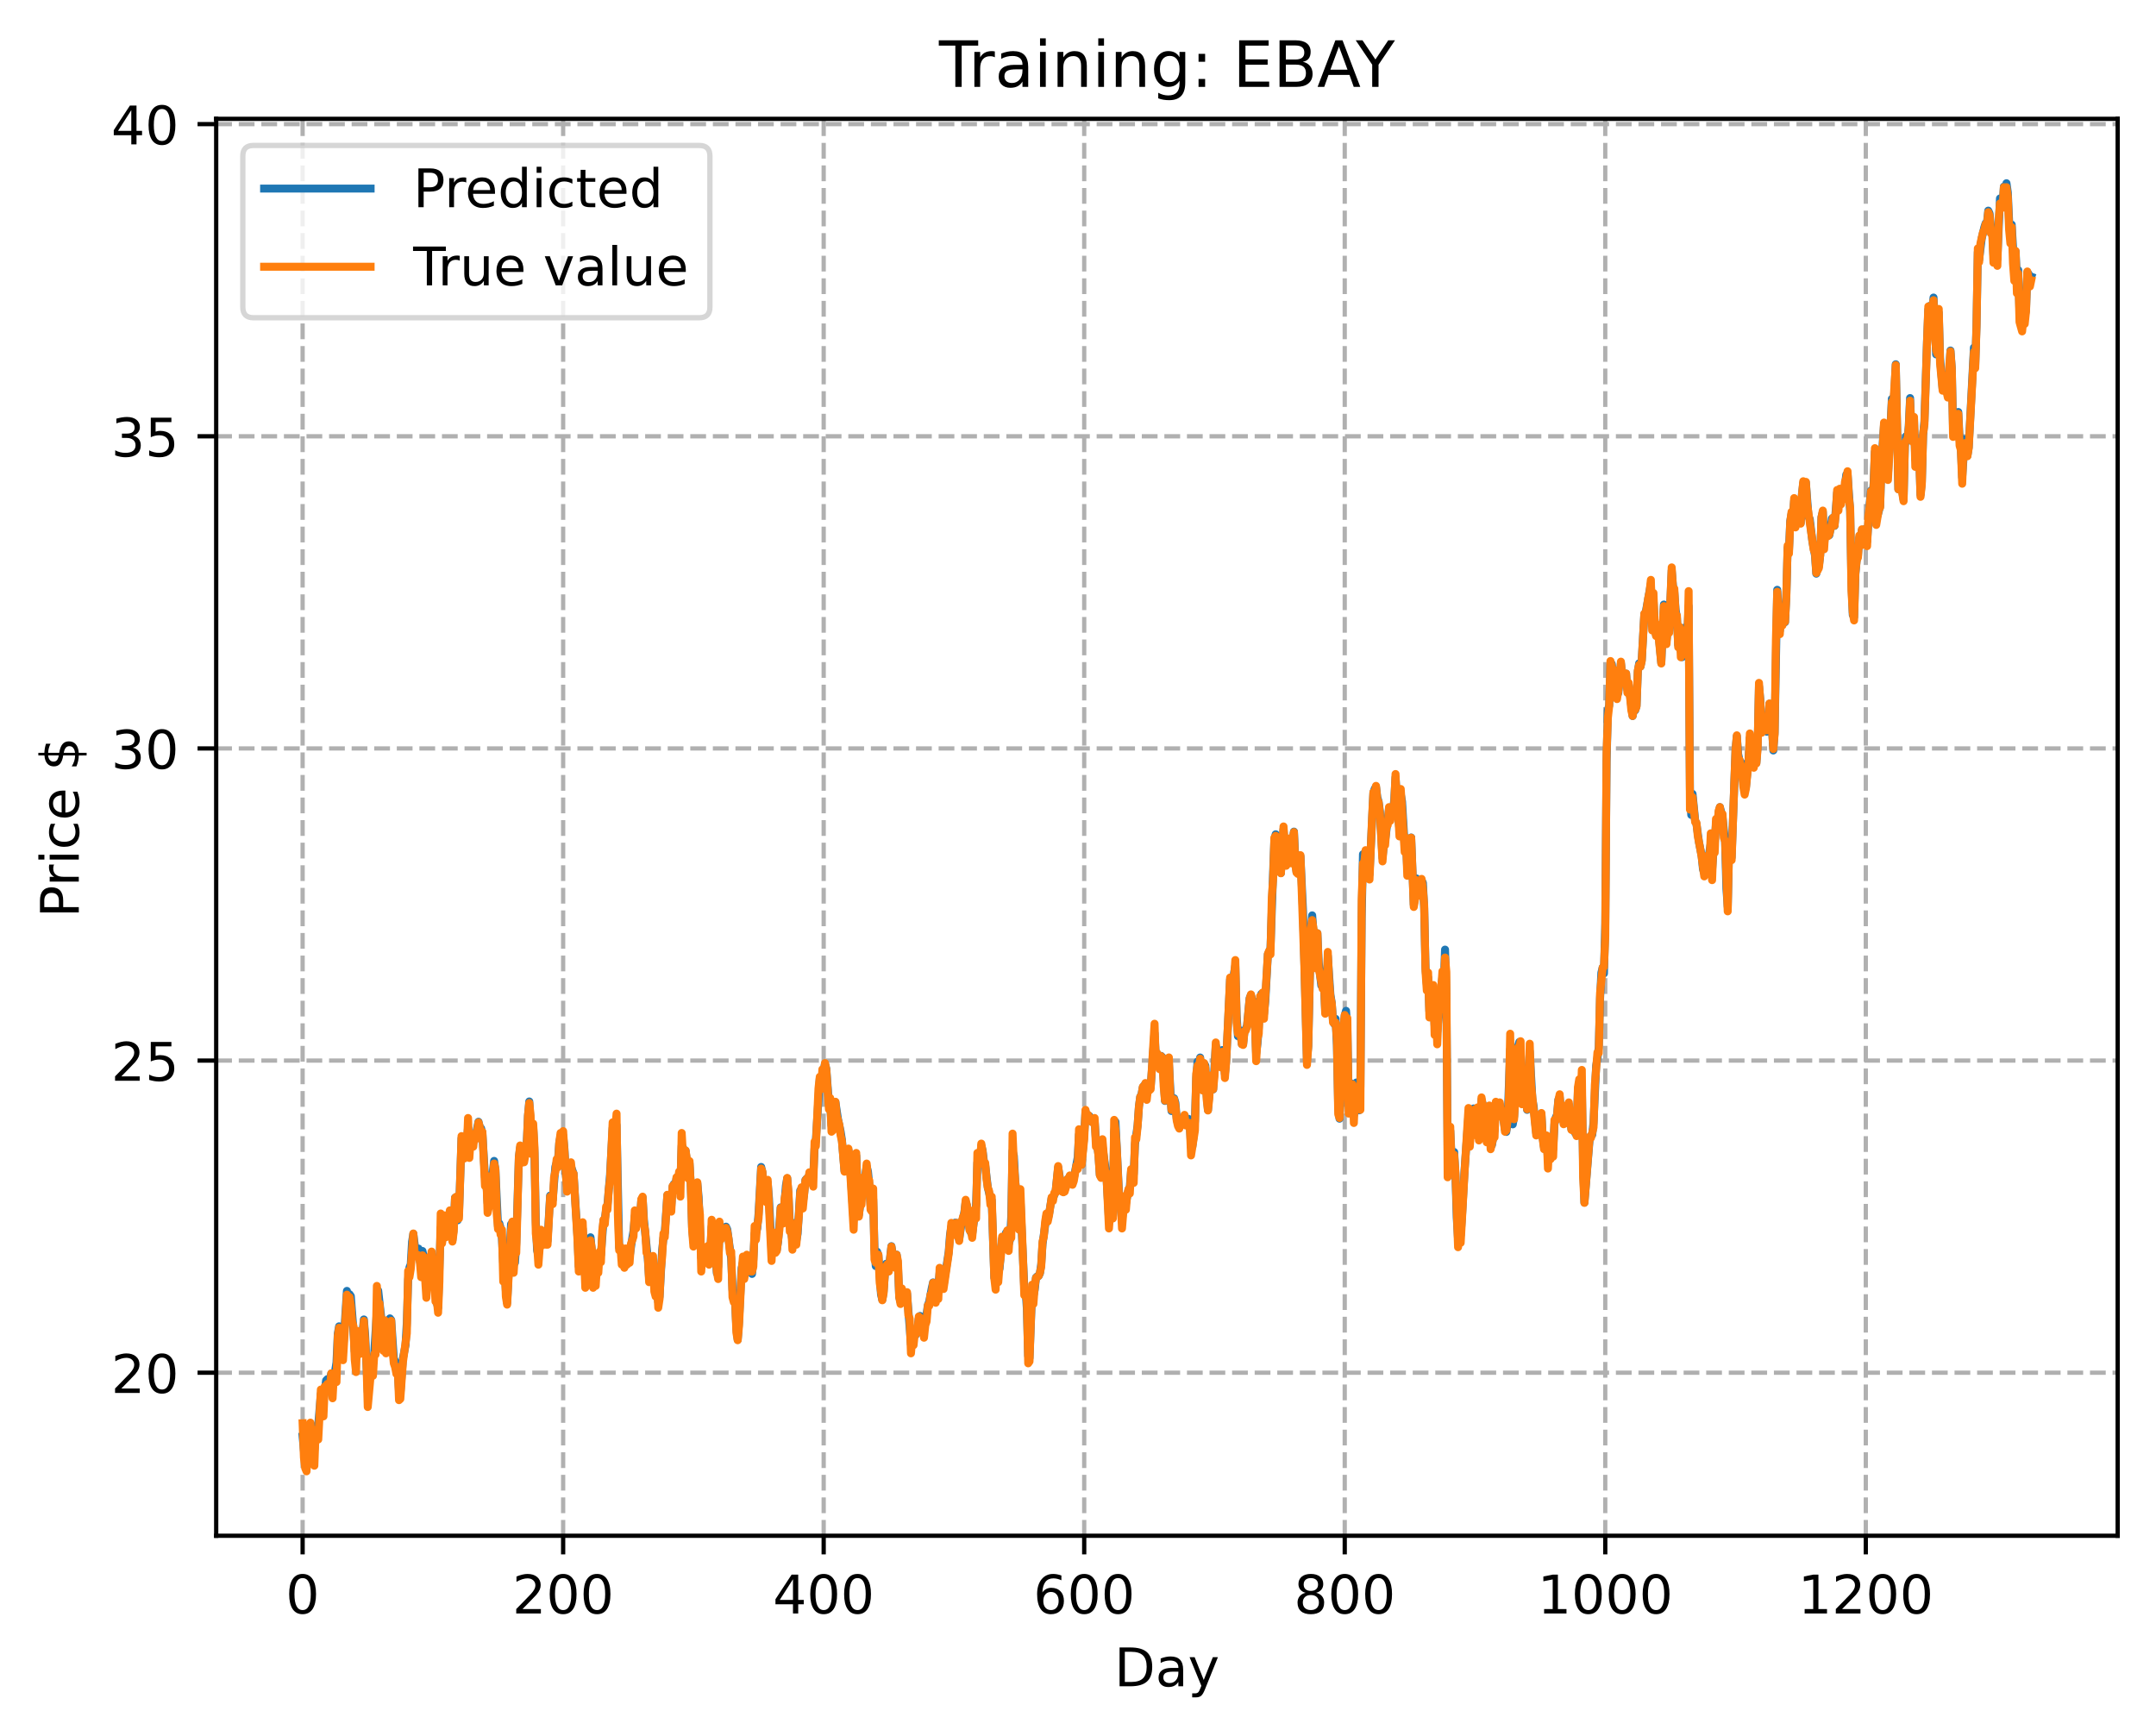 <?xml version="1.0" encoding="utf-8" standalone="no"?>
<!DOCTYPE svg PUBLIC "-//W3C//DTD SVG 1.1//EN"
  "http://www.w3.org/Graphics/SVG/1.1/DTD/svg11.dtd">
<!-- Created with matplotlib (https://matplotlib.org/) -->
<svg height="325.986pt" version="1.1" viewBox="0 0 404.923 325.986" width="404.923pt" xmlns="http://www.w3.org/2000/svg" xmlns:xlink="http://www.w3.org/1999/xlink">
 <defs>
  <style type="text/css">
*{stroke-linecap:butt;stroke-linejoin:round;}
  </style>
 </defs>
 <g id="figure_1">
  <g id="patch_1">
   <path d="M 0 325.986 
L 404.923 325.986 
L 404.923 0 
L 0 0 
z
" style="fill:#ffffff;"/>
  </g>
  <g id="axes_1">
   <g id="patch_2">
    <path d="M 40.603 288.43 
L 397.723 288.43 
L 397.723 22.318 
L 40.603 22.318 
z
" style="fill:#ffffff;"/>
   </g>
   <g id="matplotlib.axis_1">
    <g id="xtick_1">
     <g id="line2d_1">
      <path clip-path="url(#p1276df5520)" d="M 56.836 288.43 
L 56.836 22.318 
" style="fill:none;stroke:#b0b0b0;stroke-dasharray:2.96,1.28;stroke-dashoffset:0;stroke-width:0.8;"/>
     </g>
     <g id="line2d_2">
      <defs>
       <path d="M 0 0 
L 0 3.5 
" id="m90263c9eb3" style="stroke:#000000;stroke-width:0.8;"/>
      </defs>
      <g>
       <use style="stroke:#000000;stroke-width:0.8;" x="56.836" xlink:href="#m90263c9eb3" y="288.43"/>
      </g>
     </g>
     <g id="text_1">
      <!-- 0 -->
      <defs>
       <path d="M 31.781 66.406 
Q 24.172 66.406 20.328 58.906 
Q 16.5 51.422 16.5 36.375 
Q 16.5 21.391 20.328 13.891 
Q 24.172 6.391 31.781 6.391 
Q 39.453 6.391 43.281 13.891 
Q 47.125 21.391 47.125 36.375 
Q 47.125 51.422 43.281 58.906 
Q 39.453 66.406 31.781 66.406 
z
M 31.781 74.219 
Q 44.047 74.219 50.516 64.516 
Q 56.984 54.828 56.984 36.375 
Q 56.984 17.969 50.516 8.266 
Q 44.047 -1.422 31.781 -1.422 
Q 19.531 -1.422 13.062 8.266 
Q 6.594 17.969 6.594 36.375 
Q 6.594 54.828 13.062 64.516 
Q 19.531 74.219 31.781 74.219 
z
" id="DejaVuSans-48"/>
      </defs>
      <g transform="translate(53.655 303.029)scale(0.1 -0.1)">
       <use xlink:href="#DejaVuSans-48"/>
      </g>
     </g>
    </g>
    <g id="xtick_2">
     <g id="line2d_3">
      <path clip-path="url(#p1276df5520)" d="M 105.766 288.43 
L 105.766 22.318 
" style="fill:none;stroke:#b0b0b0;stroke-dasharray:2.96,1.28;stroke-dashoffset:0;stroke-width:0.8;"/>
     </g>
     <g id="line2d_4">
      <g>
       <use style="stroke:#000000;stroke-width:0.8;" x="105.766" xlink:href="#m90263c9eb3" y="288.43"/>
      </g>
     </g>
     <g id="text_2">
      <!-- 200 -->
      <defs>
       <path d="M 19.188 8.297 
L 53.609 8.297 
L 53.609 0 
L 7.328 0 
L 7.328 8.297 
Q 12.938 14.109 22.625 23.891 
Q 32.328 33.688 34.812 36.531 
Q 39.547 41.844 41.422 45.531 
Q 43.312 49.219 43.312 52.781 
Q 43.312 58.594 39.234 62.25 
Q 35.156 65.922 28.609 65.922 
Q 23.969 65.922 18.812 64.312 
Q 13.672 62.703 7.812 59.422 
L 7.812 69.391 
Q 13.766 71.781 18.938 73 
Q 24.125 74.219 28.422 74.219 
Q 39.75 74.219 46.484 68.547 
Q 53.219 62.891 53.219 53.422 
Q 53.219 48.922 51.531 44.891 
Q 49.859 40.875 45.406 35.406 
Q 44.188 33.984 37.641 27.219 
Q 31.109 20.453 19.188 8.297 
z
" id="DejaVuSans-50"/>
      </defs>
      <g transform="translate(96.223 303.029)scale(0.1 -0.1)">
       <use xlink:href="#DejaVuSans-50"/>
       <use x="63.623" xlink:href="#DejaVuSans-48"/>
       <use x="127.246" xlink:href="#DejaVuSans-48"/>
      </g>
     </g>
    </g>
    <g id="xtick_3">
     <g id="line2d_5">
      <path clip-path="url(#p1276df5520)" d="M 154.697 288.43 
L 154.697 22.318 
" style="fill:none;stroke:#b0b0b0;stroke-dasharray:2.96,1.28;stroke-dashoffset:0;stroke-width:0.8;"/>
     </g>
     <g id="line2d_6">
      <g>
       <use style="stroke:#000000;stroke-width:0.8;" x="154.697" xlink:href="#m90263c9eb3" y="288.43"/>
      </g>
     </g>
     <g id="text_3">
      <!-- 400 -->
      <defs>
       <path d="M 37.797 64.312 
L 12.891 25.391 
L 37.797 25.391 
z
M 35.203 72.906 
L 47.609 72.906 
L 47.609 25.391 
L 58.016 25.391 
L 58.016 17.188 
L 47.609 17.188 
L 47.609 0 
L 37.797 0 
L 37.797 17.188 
L 4.891 17.188 
L 4.891 26.703 
z
" id="DejaVuSans-52"/>
      </defs>
      <g transform="translate(145.153 303.029)scale(0.1 -0.1)">
       <use xlink:href="#DejaVuSans-52"/>
       <use x="63.623" xlink:href="#DejaVuSans-48"/>
       <use x="127.246" xlink:href="#DejaVuSans-48"/>
      </g>
     </g>
    </g>
    <g id="xtick_4">
     <g id="line2d_7">
      <path clip-path="url(#p1276df5520)" d="M 203.628 288.43 
L 203.628 22.318 
" style="fill:none;stroke:#b0b0b0;stroke-dasharray:2.96,1.28;stroke-dashoffset:0;stroke-width:0.8;"/>
     </g>
     <g id="line2d_8">
      <g>
       <use style="stroke:#000000;stroke-width:0.8;" x="203.628" xlink:href="#m90263c9eb3" y="288.43"/>
      </g>
     </g>
     <g id="text_4">
      <!-- 600 -->
      <defs>
       <path d="M 33.016 40.375 
Q 26.375 40.375 22.484 35.828 
Q 18.609 31.297 18.609 23.391 
Q 18.609 15.531 22.484 10.953 
Q 26.375 6.391 33.016 6.391 
Q 39.656 6.391 43.531 10.953 
Q 47.406 15.531 47.406 23.391 
Q 47.406 31.297 43.531 35.828 
Q 39.656 40.375 33.016 40.375 
z
M 52.594 71.297 
L 52.594 62.312 
Q 48.875 64.062 45.094 64.984 
Q 41.312 65.922 37.594 65.922 
Q 27.828 65.922 22.672 59.328 
Q 17.531 52.734 16.797 39.406 
Q 19.672 43.656 24.016 45.922 
Q 28.375 48.188 33.594 48.188 
Q 44.578 48.188 50.953 41.516 
Q 57.328 34.859 57.328 23.391 
Q 57.328 12.156 50.688 5.359 
Q 44.047 -1.422 33.016 -1.422 
Q 20.359 -1.422 13.672 8.266 
Q 6.984 17.969 6.984 36.375 
Q 6.984 53.656 15.188 63.938 
Q 23.391 74.219 37.203 74.219 
Q 40.922 74.219 44.703 73.484 
Q 48.484 72.75 52.594 71.297 
z
" id="DejaVuSans-54"/>
      </defs>
      <g transform="translate(194.084 303.029)scale(0.1 -0.1)">
       <use xlink:href="#DejaVuSans-54"/>
       <use x="63.623" xlink:href="#DejaVuSans-48"/>
       <use x="127.246" xlink:href="#DejaVuSans-48"/>
      </g>
     </g>
    </g>
    <g id="xtick_5">
     <g id="line2d_9">
      <path clip-path="url(#p1276df5520)" d="M 252.558 288.43 
L 252.558 22.318 
" style="fill:none;stroke:#b0b0b0;stroke-dasharray:2.96,1.28;stroke-dashoffset:0;stroke-width:0.8;"/>
     </g>
     <g id="line2d_10">
      <g>
       <use style="stroke:#000000;stroke-width:0.8;" x="252.558" xlink:href="#m90263c9eb3" y="288.43"/>
      </g>
     </g>
     <g id="text_5">
      <!-- 800 -->
      <defs>
       <path d="M 31.781 34.625 
Q 24.75 34.625 20.719 30.859 
Q 16.703 27.094 16.703 20.516 
Q 16.703 13.922 20.719 10.156 
Q 24.75 6.391 31.781 6.391 
Q 38.812 6.391 42.859 10.172 
Q 46.922 13.969 46.922 20.516 
Q 46.922 27.094 42.891 30.859 
Q 38.875 34.625 31.781 34.625 
z
M 21.922 38.812 
Q 15.578 40.375 12.031 44.719 
Q 8.5 49.078 8.5 55.328 
Q 8.5 64.062 14.719 69.141 
Q 20.953 74.219 31.781 74.219 
Q 42.672 74.219 48.875 69.141 
Q 55.078 64.062 55.078 55.328 
Q 55.078 49.078 51.531 44.719 
Q 48 40.375 41.703 38.812 
Q 48.828 37.156 52.797 32.312 
Q 56.781 27.484 56.781 20.516 
Q 56.781 9.906 50.312 4.234 
Q 43.844 -1.422 31.781 -1.422 
Q 19.734 -1.422 13.25 4.234 
Q 6.781 9.906 6.781 20.516 
Q 6.781 27.484 10.781 32.312 
Q 14.797 37.156 21.922 38.812 
z
M 18.312 54.391 
Q 18.312 48.734 21.844 45.562 
Q 25.391 42.391 31.781 42.391 
Q 38.141 42.391 41.719 45.562 
Q 45.312 48.734 45.312 54.391 
Q 45.312 60.062 41.719 63.234 
Q 38.141 66.406 31.781 66.406 
Q 25.391 66.406 21.844 63.234 
Q 18.312 60.062 18.312 54.391 
z
" id="DejaVuSans-56"/>
      </defs>
      <g transform="translate(243.015 303.029)scale(0.1 -0.1)">
       <use xlink:href="#DejaVuSans-56"/>
       <use x="63.623" xlink:href="#DejaVuSans-48"/>
       <use x="127.246" xlink:href="#DejaVuSans-48"/>
      </g>
     </g>
    </g>
    <g id="xtick_6">
     <g id="line2d_11">
      <path clip-path="url(#p1276df5520)" d="M 301.489 288.43 
L 301.489 22.318 
" style="fill:none;stroke:#b0b0b0;stroke-dasharray:2.96,1.28;stroke-dashoffset:0;stroke-width:0.8;"/>
     </g>
     <g id="line2d_12">
      <g>
       <use style="stroke:#000000;stroke-width:0.8;" x="301.489" xlink:href="#m90263c9eb3" y="288.43"/>
      </g>
     </g>
     <g id="text_6">
      <!-- 1000 -->
      <defs>
       <path d="M 12.406 8.297 
L 28.516 8.297 
L 28.516 63.922 
L 10.984 60.406 
L 10.984 69.391 
L 28.422 72.906 
L 38.281 72.906 
L 38.281 8.297 
L 54.391 8.297 
L 54.391 0 
L 12.406 0 
z
" id="DejaVuSans-49"/>
      </defs>
      <g transform="translate(288.764 303.029)scale(0.1 -0.1)">
       <use xlink:href="#DejaVuSans-49"/>
       <use x="63.623" xlink:href="#DejaVuSans-48"/>
       <use x="127.246" xlink:href="#DejaVuSans-48"/>
       <use x="190.869" xlink:href="#DejaVuSans-48"/>
      </g>
     </g>
    </g>
    <g id="xtick_7">
     <g id="line2d_13">
      <path clip-path="url(#p1276df5520)" d="M 350.419 288.43 
L 350.419 22.318 
" style="fill:none;stroke:#b0b0b0;stroke-dasharray:2.96,1.28;stroke-dashoffset:0;stroke-width:0.8;"/>
     </g>
     <g id="line2d_14">
      <g>
       <use style="stroke:#000000;stroke-width:0.8;" x="350.419" xlink:href="#m90263c9eb3" y="288.43"/>
      </g>
     </g>
     <g id="text_7">
      <!-- 1200 -->
      <g transform="translate(337.694 303.029)scale(0.1 -0.1)">
       <use xlink:href="#DejaVuSans-49"/>
       <use x="63.623" xlink:href="#DejaVuSans-50"/>
       <use x="127.246" xlink:href="#DejaVuSans-48"/>
       <use x="190.869" xlink:href="#DejaVuSans-48"/>
      </g>
     </g>
    </g>
    <g id="text_8">
     <!-- Day -->
     <defs>
      <path d="M 19.672 64.797 
L 19.672 8.109 
L 31.594 8.109 
Q 46.688 8.109 53.688 14.938 
Q 60.688 21.781 60.688 36.531 
Q 60.688 51.172 53.688 57.984 
Q 46.688 64.797 31.594 64.797 
z
M 9.812 72.906 
L 30.078 72.906 
Q 51.266 72.906 61.172 64.094 
Q 71.094 55.281 71.094 36.531 
Q 71.094 17.672 61.125 8.828 
Q 51.172 0 30.078 0 
L 9.812 0 
z
" id="DejaVuSans-68"/>
      <path d="M 34.281 27.484 
Q 23.391 27.484 19.188 25 
Q 14.984 22.516 14.984 16.5 
Q 14.984 11.719 18.141 8.906 
Q 21.297 6.109 26.703 6.109 
Q 34.188 6.109 38.703 11.406 
Q 43.219 16.703 43.219 25.484 
L 43.219 27.484 
z
M 52.203 31.203 
L 52.203 0 
L 43.219 0 
L 43.219 8.297 
Q 40.141 3.328 35.547 0.953 
Q 30.953 -1.422 24.312 -1.422 
Q 15.922 -1.422 10.953 3.297 
Q 6 8.016 6 15.922 
Q 6 25.141 12.172 29.828 
Q 18.359 34.516 30.609 34.516 
L 43.219 34.516 
L 43.219 35.406 
Q 43.219 41.609 39.141 45 
Q 35.062 48.391 27.688 48.391 
Q 23 48.391 18.547 47.266 
Q 14.109 46.141 10.016 43.891 
L 10.016 52.203 
Q 14.938 54.109 19.578 55.047 
Q 24.219 56 28.609 56 
Q 40.484 56 46.344 49.844 
Q 52.203 43.703 52.203 31.203 
z
" id="DejaVuSans-97"/>
      <path d="M 32.172 -5.078 
Q 28.375 -14.844 24.75 -17.812 
Q 21.141 -20.797 15.094 -20.797 
L 7.906 -20.797 
L 7.906 -13.281 
L 13.188 -13.281 
Q 16.891 -13.281 18.938 -11.516 
Q 21 -9.766 23.484 -3.219 
L 25.094 0.875 
L 2.984 54.688 
L 12.5 54.688 
L 29.594 11.922 
L 46.688 54.688 
L 56.203 54.688 
z
" id="DejaVuSans-121"/>
     </defs>
     <g transform="translate(209.29 316.707)scale(0.1 -0.1)">
      <use xlink:href="#DejaVuSans-68"/>
      <use x="77.002" xlink:href="#DejaVuSans-97"/>
      <use x="138.281" xlink:href="#DejaVuSans-121"/>
     </g>
    </g>
   </g>
   <g id="matplotlib.axis_2">
    <g id="ytick_1">
     <g id="line2d_15">
      <path clip-path="url(#p1276df5520)" d="M 40.603 257.809 
L 397.723 257.809 
" style="fill:none;stroke:#b0b0b0;stroke-dasharray:2.96,1.28;stroke-dashoffset:0;stroke-width:0.8;"/>
     </g>
     <g id="line2d_16">
      <defs>
       <path d="M 0 0 
L -3.5 0 
" id="mb8cadf4db6" style="stroke:#000000;stroke-width:0.8;"/>
      </defs>
      <g>
       <use style="stroke:#000000;stroke-width:0.8;" x="40.603" xlink:href="#mb8cadf4db6" y="257.809"/>
      </g>
     </g>
     <g id="text_9">
      <!-- 20 -->
      <g transform="translate(20.878 261.608)scale(0.1 -0.1)">
       <use xlink:href="#DejaVuSans-50"/>
       <use x="63.623" xlink:href="#DejaVuSans-48"/>
      </g>
     </g>
    </g>
    <g id="ytick_2">
     <g id="line2d_17">
      <path clip-path="url(#p1276df5520)" d="M 40.603 199.186 
L 397.723 199.186 
" style="fill:none;stroke:#b0b0b0;stroke-dasharray:2.96,1.28;stroke-dashoffset:0;stroke-width:0.8;"/>
     </g>
     <g id="line2d_18">
      <g>
       <use style="stroke:#000000;stroke-width:0.8;" x="40.603" xlink:href="#mb8cadf4db6" y="199.186"/>
      </g>
     </g>
     <g id="text_10">
      <!-- 25 -->
      <defs>
       <path d="M 10.797 72.906 
L 49.516 72.906 
L 49.516 64.594 
L 19.828 64.594 
L 19.828 46.734 
Q 21.969 47.469 24.109 47.828 
Q 26.266 48.188 28.422 48.188 
Q 40.625 48.188 47.75 41.5 
Q 54.891 34.812 54.891 23.391 
Q 54.891 11.625 47.562 5.094 
Q 40.234 -1.422 26.906 -1.422 
Q 22.312 -1.422 17.547 -0.641 
Q 12.797 0.141 7.719 1.703 
L 7.719 11.625 
Q 12.109 9.234 16.797 8.062 
Q 21.484 6.891 26.703 6.891 
Q 35.156 6.891 40.078 11.328 
Q 45.016 15.766 45.016 23.391 
Q 45.016 31 40.078 35.438 
Q 35.156 39.891 26.703 39.891 
Q 22.75 39.891 18.812 39.016 
Q 14.891 38.141 10.797 36.281 
z
" id="DejaVuSans-53"/>
      </defs>
      <g transform="translate(20.878 202.985)scale(0.1 -0.1)">
       <use xlink:href="#DejaVuSans-50"/>
       <use x="63.623" xlink:href="#DejaVuSans-53"/>
      </g>
     </g>
    </g>
    <g id="ytick_3">
     <g id="line2d_19">
      <path clip-path="url(#p1276df5520)" d="M 40.603 140.563 
L 397.723 140.563 
" style="fill:none;stroke:#b0b0b0;stroke-dasharray:2.96,1.28;stroke-dashoffset:0;stroke-width:0.8;"/>
     </g>
     <g id="line2d_20">
      <g>
       <use style="stroke:#000000;stroke-width:0.8;" x="40.603" xlink:href="#mb8cadf4db6" y="140.563"/>
      </g>
     </g>
     <g id="text_11">
      <!-- 30 -->
      <defs>
       <path d="M 40.578 39.312 
Q 47.656 37.797 51.625 33 
Q 55.609 28.219 55.609 21.188 
Q 55.609 10.406 48.188 4.484 
Q 40.766 -1.422 27.094 -1.422 
Q 22.516 -1.422 17.656 -0.516 
Q 12.797 0.391 7.625 2.203 
L 7.625 11.719 
Q 11.719 9.328 16.594 8.109 
Q 21.484 6.891 26.812 6.891 
Q 36.078 6.891 40.938 10.547 
Q 45.797 14.203 45.797 21.188 
Q 45.797 27.641 41.281 31.266 
Q 36.766 34.906 28.719 34.906 
L 20.219 34.906 
L 20.219 43.016 
L 29.109 43.016 
Q 36.375 43.016 40.234 45.922 
Q 44.094 48.828 44.094 54.297 
Q 44.094 59.906 40.109 62.906 
Q 36.141 65.922 28.719 65.922 
Q 24.656 65.922 20.016 65.031 
Q 15.375 64.156 9.812 62.312 
L 9.812 71.094 
Q 15.438 72.656 20.344 73.438 
Q 25.25 74.219 29.594 74.219 
Q 40.828 74.219 47.359 69.109 
Q 53.906 64.016 53.906 55.328 
Q 53.906 49.266 50.438 45.094 
Q 46.969 40.922 40.578 39.312 
z
" id="DejaVuSans-51"/>
      </defs>
      <g transform="translate(20.878 144.362)scale(0.1 -0.1)">
       <use xlink:href="#DejaVuSans-51"/>
       <use x="63.623" xlink:href="#DejaVuSans-48"/>
      </g>
     </g>
    </g>
    <g id="ytick_4">
     <g id="line2d_21">
      <path clip-path="url(#p1276df5520)" d="M 40.603 81.94 
L 397.723 81.94 
" style="fill:none;stroke:#b0b0b0;stroke-dasharray:2.96,1.28;stroke-dashoffset:0;stroke-width:0.8;"/>
     </g>
     <g id="line2d_22">
      <g>
       <use style="stroke:#000000;stroke-width:0.8;" x="40.603" xlink:href="#mb8cadf4db6" y="81.94"/>
      </g>
     </g>
     <g id="text_12">
      <!-- 35 -->
      <g transform="translate(20.878 85.739)scale(0.1 -0.1)">
       <use xlink:href="#DejaVuSans-51"/>
       <use x="63.623" xlink:href="#DejaVuSans-53"/>
      </g>
     </g>
    </g>
    <g id="ytick_5">
     <g id="line2d_23">
      <path clip-path="url(#p1276df5520)" d="M 40.603 23.316 
L 397.723 23.316 
" style="fill:none;stroke:#b0b0b0;stroke-dasharray:2.96,1.28;stroke-dashoffset:0;stroke-width:0.8;"/>
     </g>
     <g id="line2d_24">
      <g>
       <use style="stroke:#000000;stroke-width:0.8;" x="40.603" xlink:href="#mb8cadf4db6" y="23.316"/>
      </g>
     </g>
     <g id="text_13">
      <!-- 40 -->
      <g transform="translate(20.878 27.116)scale(0.1 -0.1)">
       <use xlink:href="#DejaVuSans-52"/>
       <use x="63.623" xlink:href="#DejaVuSans-48"/>
      </g>
     </g>
    </g>
    <g id="text_14">
     <!-- Price $ -->
     <defs>
      <path d="M 19.672 64.797 
L 19.672 37.406 
L 32.078 37.406 
Q 38.969 37.406 42.719 40.969 
Q 46.484 44.531 46.484 51.125 
Q 46.484 57.672 42.719 61.234 
Q 38.969 64.797 32.078 64.797 
z
M 9.812 72.906 
L 32.078 72.906 
Q 44.344 72.906 50.609 67.359 
Q 56.891 61.812 56.891 51.125 
Q 56.891 40.328 50.609 34.812 
Q 44.344 29.297 32.078 29.297 
L 19.672 29.297 
L 19.672 0 
L 9.812 0 
z
" id="DejaVuSans-80"/>
      <path d="M 41.109 46.297 
Q 39.594 47.172 37.812 47.578 
Q 36.031 48 33.891 48 
Q 26.266 48 22.188 43.047 
Q 18.109 38.094 18.109 28.812 
L 18.109 0 
L 9.078 0 
L 9.078 54.688 
L 18.109 54.688 
L 18.109 46.188 
Q 20.953 51.172 25.484 53.578 
Q 30.031 56 36.531 56 
Q 37.453 56 38.578 55.875 
Q 39.703 55.766 41.062 55.516 
z
" id="DejaVuSans-114"/>
      <path d="M 9.422 54.688 
L 18.406 54.688 
L 18.406 0 
L 9.422 0 
z
M 9.422 75.984 
L 18.406 75.984 
L 18.406 64.594 
L 9.422 64.594 
z
" id="DejaVuSans-105"/>
      <path d="M 48.781 52.594 
L 48.781 44.188 
Q 44.969 46.297 41.141 47.344 
Q 37.312 48.391 33.406 48.391 
Q 24.656 48.391 19.812 42.844 
Q 14.984 37.312 14.984 27.297 
Q 14.984 17.281 19.812 11.734 
Q 24.656 6.203 33.406 6.203 
Q 37.312 6.203 41.141 7.25 
Q 44.969 8.297 48.781 10.406 
L 48.781 2.094 
Q 45.016 0.344 40.984 -0.531 
Q 36.969 -1.422 32.422 -1.422 
Q 20.062 -1.422 12.781 6.344 
Q 5.516 14.109 5.516 27.297 
Q 5.516 40.672 12.859 48.328 
Q 20.219 56 33.016 56 
Q 37.156 56 41.109 55.141 
Q 45.062 54.297 48.781 52.594 
z
" id="DejaVuSans-99"/>
      <path d="M 56.203 29.594 
L 56.203 25.203 
L 14.891 25.203 
Q 15.484 15.922 20.484 11.062 
Q 25.484 6.203 34.422 6.203 
Q 39.594 6.203 44.453 7.469 
Q 49.312 8.734 54.109 11.281 
L 54.109 2.781 
Q 49.266 0.734 44.188 -0.344 
Q 39.109 -1.422 33.891 -1.422 
Q 20.797 -1.422 13.156 6.188 
Q 5.516 13.812 5.516 26.812 
Q 5.516 40.234 12.766 48.109 
Q 20.016 56 32.328 56 
Q 43.359 56 49.781 48.891 
Q 56.203 41.797 56.203 29.594 
z
M 47.219 32.234 
Q 47.125 39.594 43.094 43.984 
Q 39.062 48.391 32.422 48.391 
Q 24.906 48.391 20.391 44.141 
Q 15.875 39.891 15.188 32.172 
z
" id="DejaVuSans-101"/>
      <path id="DejaVuSans-32"/>
      <path d="M 33.797 -14.703 
L 28.906 -14.703 
L 28.859 0 
Q 23.734 0.094 18.609 1.188 
Q 13.484 2.297 8.297 4.5 
L 8.297 13.281 
Q 13.281 10.156 18.375 8.562 
Q 23.484 6.984 28.906 6.938 
L 28.906 29.203 
Q 18.109 30.953 13.203 35.156 
Q 8.297 39.359 8.297 46.688 
Q 8.297 54.641 13.625 59.219 
Q 18.953 63.812 28.906 64.5 
L 28.906 75.984 
L 33.797 75.984 
L 33.797 64.656 
Q 38.328 64.453 42.578 63.688 
Q 46.828 62.938 50.875 61.625 
L 50.875 53.078 
Q 46.828 55.125 42.547 56.25 
Q 38.281 57.375 33.797 57.562 
L 33.797 36.719 
Q 44.875 35.016 50.094 30.609 
Q 55.328 26.219 55.328 18.609 
Q 55.328 10.359 49.781 5.594 
Q 44.234 0.828 33.797 0.094 
z
M 28.906 37.594 
L 28.906 57.625 
Q 23.25 56.984 20.266 54.391 
Q 17.281 51.812 17.281 47.516 
Q 17.281 43.312 20.031 40.969 
Q 22.797 38.625 28.906 37.594 
z
M 33.797 28.219 
L 33.797 7.078 
Q 39.984 7.906 43.141 10.594 
Q 46.297 13.281 46.297 17.672 
Q 46.297 21.969 43.281 24.5 
Q 40.281 27.047 33.797 28.219 
z
" id="DejaVuSans-36"/>
     </defs>
     <g transform="translate(14.798 172.342)rotate(-90)scale(0.1 -0.1)">
      <use xlink:href="#DejaVuSans-80"/>
      <use x="58.553" xlink:href="#DejaVuSans-114"/>
      <use x="99.666" xlink:href="#DejaVuSans-105"/>
      <use x="127.449" xlink:href="#DejaVuSans-99"/>
      <use x="182.43" xlink:href="#DejaVuSans-101"/>
      <use x="243.953" xlink:href="#DejaVuSans-32"/>
      <use x="275.74" xlink:href="#DejaVuSans-36"/>
     </g>
    </g>
   </g>
   <g id="line2d_25">
    <path clip-path="url(#p1276df5520)" d="M 56.836 269.808 
L 57.325 274.896 
L 57.57 274.61 
L 58.059 268.818 
L 58.304 267.381 
L 58.793 273.23 
L 59.038 272.398 
L 59.282 269.358 
L 59.527 268.118 
L 59.772 267.586 
L 60.261 261.823 
L 60.75 263.032 
L 61.24 259.283 
L 61.484 259.027 
L 61.729 259.375 
L 61.974 258.905 
L 62.218 257.99 
L 62.463 258.863 
L 62.708 258.4 
L 62.952 257.406 
L 63.197 255.911 
L 63.441 250.512 
L 63.686 249.103 
L 64.175 253.538 
L 64.42 253.839 
L 65.154 242.446 
L 65.399 243.381 
L 65.643 243.073 
L 65.888 243.43 
L 66.377 249.805 
L 66.622 253.794 
L 66.867 254.05 
L 67.111 251.419 
L 67.356 251.809 
L 67.601 253.065 
L 67.845 252.594 
L 68.335 247.812 
L 68.579 250.727 
L 69.069 261.403 
L 69.313 260.154 
L 69.558 256.266 
L 69.802 255.776 
L 70.047 256.142 
L 70.292 254.03 
L 71.026 242.395 
L 72.004 251.074 
L 72.249 249.635 
L 72.494 250.339 
L 72.738 250.657 
L 73.228 247.608 
L 73.472 247.913 
L 73.962 255.139 
L 74.206 255.665 
L 74.696 257.227 
L 74.94 261.339 
L 75.185 261.806 
L 75.674 255.132 
L 76.163 252.643 
L 76.408 248.373 
L 76.653 240.377 
L 76.897 238.061 
L 77.142 237.45 
L 77.387 233.221 
L 77.631 231.743 
L 78.121 235.636 
L 78.61 234.501 
L 78.855 236.776 
L 79.099 237.857 
L 79.344 234.952 
L 79.589 236.121 
L 80.078 241.516 
L 80.323 238.435 
L 80.567 236.865 
L 80.812 237.355 
L 81.056 235.351 
L 81.546 240.585 
L 82.035 244.701 
L 82.28 245.563 
L 82.769 230.612 
L 83.014 231.818 
L 83.258 232.081 
L 83.503 229.447 
L 83.748 231.585 
L 83.992 232.124 
L 84.482 227.93 
L 84.726 229.765 
L 84.971 232.89 
L 85.216 230.666 
L 85.46 224.95 
L 85.705 225.035 
L 85.95 229.187 
L 86.194 228.156 
L 86.684 213.788 
L 87.173 217.453 
L 87.417 217.21 
L 87.907 211.749 
L 88.151 215.61 
L 88.641 214.478 
L 88.885 214.631 
L 89.13 213.264 
L 89.375 213.097 
L 89.864 210.679 
L 90.109 211.698 
L 90.353 211.91 
L 90.598 212.853 
L 91.087 221.081 
L 91.332 221.776 
L 91.577 225.967 
L 91.821 226.459 
L 92.8 218.033 
L 93.044 219.725 
L 93.534 230.328 
L 93.778 229.772 
L 94.023 230.654 
L 94.268 232.593 
L 94.512 237.129 
L 94.757 237.951 
L 95.002 242.323 
L 95.246 244.672 
L 95.98 229.919 
L 96.225 230.856 
L 96.47 236.973 
L 96.714 237.141 
L 96.959 233.472 
L 97.448 217.309 
L 97.693 215.521 
L 97.938 217.757 
L 98.672 216.927 
L 98.916 215.077 
L 99.161 209.587 
L 99.405 206.87 
L 99.895 215.093 
L 100.139 211.575 
L 100.384 216.506 
L 100.629 229.457 
L 100.873 234.843 
L 101.118 235.766 
L 101.607 231.224 
L 101.852 233.167 
L 102.097 232.747 
L 102.341 231.733 
L 102.586 233.478 
L 102.831 233.048 
L 103.32 224.55 
L 103.565 225.336 
L 103.809 225.295 
L 104.299 219.144 
L 104.543 218.357 
L 104.788 218.067 
L 105.032 214.673 
L 105.277 213.365 
L 105.522 215.42 
L 105.766 213.335 
L 106.011 215.787 
L 106.256 220.56 
L 106.5 222.784 
L 106.745 223.126 
L 106.99 221.634 
L 107.234 219.07 
L 107.724 220.436 
L 108.458 232.209 
L 108.702 237.823 
L 108.947 238.658 
L 109.192 235.764 
L 109.436 230.786 
L 109.926 240.01 
L 110.415 237.783 
L 110.904 232.375 
L 111.149 234.819 
L 111.393 240.141 
L 111.638 240.771 
L 111.883 239.856 
L 112.127 238.137 
L 112.372 237.355 
L 112.617 236.093 
L 112.861 235.651 
L 113.351 229.181 
L 113.595 228.966 
L 113.84 227.173 
L 114.085 226.299 
L 114.574 220.648 
L 115.063 211.861 
L 115.308 213.04 
L 115.553 210.728 
L 115.797 211.316 
L 116.287 234.282 
L 116.531 234.277 
L 116.776 235.743 
L 117.02 235.88 
L 117.265 236.296 
L 117.51 235.328 
L 117.754 236.298 
L 117.999 236.37 
L 118.244 236.075 
L 118.733 232.65 
L 118.978 231.195 
L 119.222 228.435 
L 119.467 228.771 
L 119.712 228.045 
L 120.201 228.678 
L 120.446 225.35 
L 120.69 224.936 
L 120.935 229.102 
L 121.669 236.403 
L 121.914 240.121 
L 122.158 239.697 
L 122.403 236.487 
L 122.648 236.62 
L 122.892 241.576 
L 123.137 242.603 
L 123.381 241.686 
L 123.626 244.504 
L 123.871 243.535 
L 124.36 234.805 
L 124.605 232.496 
L 124.849 231.516 
L 125.339 224.458 
L 125.583 225.057 
L 125.828 226.954 
L 126.073 226.618 
L 126.317 222.903 
L 126.562 222.381 
L 126.807 222.905 
L 127.051 221.338 
L 127.296 220.95 
L 127.785 221.905 
L 128.03 215.183 
L 128.275 215.527 
L 128.519 216.872 
L 128.764 216.148 
L 129.253 220.192 
L 129.498 218.498 
L 129.742 222.484 
L 129.987 230.477 
L 130.232 233.248 
L 130.721 223.558 
L 130.966 222.255 
L 131.21 224.865 
L 131.7 236.175 
L 131.944 235.412 
L 132.189 235.258 
L 132.434 236.319 
L 132.923 234.89 
L 133.168 236.646 
L 133.412 234.854 
L 133.657 230.411 
L 133.902 230.89 
L 134.146 232.367 
L 134.636 239.131 
L 134.88 237.876 
L 135.125 231.406 
L 135.369 231.045 
L 135.614 231.196 
L 136.103 231.3 
L 136.348 230.387 
L 136.593 230.904 
L 137.327 236.373 
L 137.571 242.189 
L 137.816 243.968 
L 138.061 244.639 
L 138.305 249.41 
L 138.55 251.613 
L 138.795 248.178 
L 139.284 238.193 
L 139.529 237.081 
L 139.773 239.63 
L 140.018 238.684 
L 140.263 236.048 
L 140.752 236.405 
L 141.241 239.259 
L 141.486 236.525 
L 141.73 231.706 
L 141.975 231.462 
L 142.22 230.707 
L 142.464 228 
L 142.954 219.172 
L 143.198 220.236 
L 143.443 224.459 
L 143.688 225.364 
L 143.932 224.5 
L 144.177 222.129 
L 144.422 225.083 
L 144.911 234.713 
L 145.156 232.531 
L 145.4 232.959 
L 145.645 234.931 
L 145.89 234.746 
L 146.134 233.168 
L 146.624 226.762 
L 146.868 227.271 
L 147.113 228.818 
L 147.602 222.685 
L 147.847 221.305 
L 148.091 224.475 
L 148.336 229.841 
L 148.825 232.932 
L 149.07 230.254 
L 149.315 229.682 
L 149.559 233.059 
L 149.804 231.719 
L 150.293 223.597 
L 150.538 223.453 
L 150.783 225.888 
L 151.027 224.196 
L 151.272 221.61 
L 151.517 221.332 
L 151.761 221.489 
L 152.006 220.559 
L 152.251 221.515 
L 152.495 221.881 
L 152.74 220.831 
L 152.984 215.73 
L 153.229 214.143 
L 153.963 202.521 
L 154.208 203.688 
L 154.452 201.796 
L 154.697 201.036 
L 154.942 199.82 
L 155.186 200.74 
L 155.676 207.213 
L 155.92 207.268 
L 156.165 211.354 
L 156.41 212.009 
L 156.654 208.444 
L 156.899 206.992 
L 157.388 210.207 
L 157.878 212.514 
L 158.122 214.088 
L 158.612 219.899 
L 158.856 219.876 
L 159.101 218.666 
L 159.345 215.996 
L 159.59 218.009 
L 160.324 229.06 
L 160.813 217.093 
L 161.303 228.154 
L 162.281 221.206 
L 162.526 220.749 
L 162.771 219.066 
L 163.015 220.044 
L 163.26 222.533 
L 163.505 226.327 
L 163.749 225.937 
L 163.994 225.248 
L 164.239 234.653 
L 164.483 237.786 
L 164.728 235.086 
L 164.972 235.692 
L 165.462 243.092 
L 165.706 244.106 
L 165.951 242.546 
L 166.196 239.118 
L 166.44 237.347 
L 166.93 238.32 
L 167.419 234.05 
L 167.908 237.1 
L 168.153 237.22 
L 168.398 235.648 
L 168.642 237.664 
L 168.887 243.573 
L 169.132 244.517 
L 169.376 242.249 
L 169.621 242.566 
L 169.866 243.476 
L 170.11 242.865 
L 170.355 242.992 
L 171.089 252.441 
L 171.333 252.163 
L 171.823 250.505 
L 172.067 250.629 
L 172.312 249.666 
L 172.557 247.611 
L 172.801 247.149 
L 173.535 249.813 
L 174.025 246.775 
L 174.269 245.126 
L 174.514 244.464 
L 175.003 241.901 
L 175.248 240.86 
L 175.493 241.872 
L 175.737 243.461 
L 176.227 241.555 
L 176.471 239.045 
L 176.716 239.389 
L 176.96 241.474 
L 177.205 241.437 
L 178.184 235.097 
L 178.428 231.889 
L 178.673 230.413 
L 178.918 231.607 
L 179.162 231.171 
L 179.407 229.629 
L 179.652 229.686 
L 179.896 231.953 
L 180.141 232.783 
L 180.63 229.413 
L 180.875 228.79 
L 181.12 227.664 
L 181.364 225.722 
L 181.609 226.447 
L 182.098 230.854 
L 182.343 231.508 
L 182.588 231.813 
L 183.321 226.328 
L 183.566 218.376 
L 183.811 217.532 
L 184.055 217.978 
L 184.3 215.184 
L 184.545 216.095 
L 184.789 218.161 
L 185.034 218.847 
L 185.523 223.03 
L 186.013 225.094 
L 186.257 225.435 
L 186.747 239.945 
L 186.991 240.228 
L 187.236 236.225 
L 187.481 238.808 
L 187.725 238.274 
L 188.215 232.668 
L 188.459 233.496 
L 188.704 233.464 
L 188.948 231.532 
L 189.193 231.316 
L 189.438 233.692 
L 189.682 232.888 
L 189.927 228.529 
L 190.172 216.166 
L 190.416 217.098 
L 190.661 221.737 
L 190.906 224.007 
L 191.15 228.257 
L 191.395 229.118 
L 191.64 225.301 
L 192.374 241.846 
L 192.618 242.138 
L 192.863 245.904 
L 193.108 254.646 
L 193.352 255.032 
L 193.842 242.55 
L 194.086 243.37 
L 194.331 242.234 
L 194.575 239.925 
L 194.82 239.698 
L 195.065 239.654 
L 195.309 239.144 
L 195.554 237.449 
L 195.799 233.646 
L 196.533 228.433 
L 196.777 228.934 
L 197.022 228.03 
L 197.511 224.983 
L 197.756 225.053 
L 198.245 223.837 
L 198.735 219.247 
L 199.469 223.658 
L 199.713 223.851 
L 199.958 223.47 
L 200.203 222.759 
L 200.447 221.63 
L 200.936 220.88 
L 201.426 222.177 
L 201.67 221.329 
L 202.404 217.41 
L 202.649 213.115 
L 203.138 218.733 
L 203.628 213.101 
L 203.872 208.714 
L 204.117 209.835 
L 204.606 209.596 
L 205.096 210.722 
L 205.34 210.421 
L 205.585 210.509 
L 205.83 214.102 
L 206.074 215.163 
L 206.319 216.968 
L 206.563 220.658 
L 206.808 220.07 
L 207.053 215.313 
L 207.787 220.627 
L 208.276 229.084 
L 208.521 227.796 
L 208.765 228.287 
L 209.01 225.747 
L 209.255 212.572 
L 209.499 210.698 
L 210.233 225.624 
L 210.478 226.826 
L 210.723 229.19 
L 211.212 224.889 
L 211.457 226.019 
L 211.946 223.454 
L 212.191 222.918 
L 212.435 219.911 
L 212.924 220.514 
L 213.169 214.86 
L 213.658 211.329 
L 213.903 207.839 
L 214.148 206.018 
L 214.392 205.525 
L 214.637 204.22 
L 214.882 203.855 
L 215.126 204.086 
L 215.371 205.619 
L 215.616 204.44 
L 215.86 204.514 
L 216.105 204.177 
L 216.839 194.058 
L 217.084 198.578 
L 217.328 198.498 
L 217.573 199.104 
L 217.818 200.396 
L 218.062 198.31 
L 218.307 198.553 
L 218.796 206.771 
L 219.041 206.348 
L 219.53 199.582 
L 220.019 208.661 
L 220.509 206.271 
L 220.753 207.111 
L 220.998 210.07 
L 221.243 211.09 
L 221.487 211.376 
L 221.732 210.415 
L 221.977 210.103 
L 222.221 210.215 
L 222.466 209.548 
L 222.711 210.874 
L 222.955 211.081 
L 223.2 210.125 
L 223.445 211.115 
L 223.689 215.364 
L 223.934 215.37 
L 224.179 213.445 
L 224.423 210.517 
L 224.668 202.51 
L 224.912 199.378 
L 225.157 199.817 
L 225.402 198.616 
L 225.891 203.368 
L 226.136 199.732 
L 226.38 200.143 
L 226.625 205.625 
L 226.87 208.475 
L 227.359 202.11 
L 227.848 204.604 
L 228.338 196.326 
L 228.827 198.969 
L 229.072 199.866 
L 229.316 200.011 
L 229.561 197.216 
L 229.806 197.926 
L 230.05 201.662 
L 230.295 199.299 
L 231.029 183.964 
L 231.273 185.715 
L 231.518 186.481 
L 231.763 182.8 
L 232.007 181.401 
L 232.252 190.598 
L 232.497 194.608 
L 232.741 193.439 
L 232.986 194.038 
L 233.231 196.078 
L 233.475 196.068 
L 233.72 193.762 
L 234.209 192.658 
L 234.699 187.461 
L 234.943 186.893 
L 235.188 187.82 
L 235.433 188.016 
L 235.677 191.775 
L 235.922 197.847 
L 236.167 195.976 
L 236.411 192.921 
L 236.656 187.874 
L 236.9 186.661 
L 237.145 187.29 
L 237.39 190.381 
L 237.634 188.077 
L 238.124 179.22 
L 238.368 178.789 
L 238.613 178.066 
L 239.102 164.041 
L 239.347 157.646 
L 239.592 156.69 
L 239.836 158.551 
L 240.081 158.812 
L 240.57 163.97 
L 241.06 155.765 
L 241.549 162.492 
L 242.038 158.576 
L 242.283 158.147 
L 242.527 161.519 
L 242.772 157.8 
L 243.017 156.189 
L 243.261 161.267 
L 243.506 163.732 
L 243.751 163.467 
L 243.995 160.674 
L 244.24 160.863 
L 244.729 171.231 
L 245.463 199.08 
L 245.708 196.429 
L 246.197 174.801 
L 246.442 171.915 
L 246.687 175.021 
L 246.931 180.667 
L 247.421 175.282 
L 247.665 180.763 
L 248.155 185.077 
L 248.644 184.455 
L 248.888 189.723 
L 249.133 187.007 
L 249.378 179.571 
L 249.867 186.825 
L 250.112 188.321 
L 250.356 191.644 
L 250.601 192.335 
L 250.846 191.354 
L 251.09 196.363 
L 251.335 207.876 
L 251.58 210.103 
L 252.069 199.597 
L 252.314 193.322 
L 252.558 190.707 
L 252.803 189.847 
L 253.048 193.048 
L 253.292 206.676 
L 253.537 207.78 
L 253.782 203.48 
L 254.026 204.752 
L 254.271 209.388 
L 254.76 203.308 
L 255.005 204.515 
L 255.249 208.538 
L 255.494 204.104 
L 255.739 172.203 
L 255.983 160.436 
L 256.228 162.131 
L 256.473 160.069 
L 256.717 160.243 
L 257.207 164.206 
L 257.941 148.895 
L 258.185 148.148 
L 258.43 147.788 
L 258.675 149.757 
L 258.919 150.563 
L 259.164 152.413 
L 259.653 161.12 
L 259.898 158.741 
L 260.143 157.923 
L 260.876 151.973 
L 261.121 153.28 
L 261.366 152.289 
L 261.61 152.164 
L 261.855 150.332 
L 262.1 146.011 
L 262.589 153.432 
L 262.834 155.607 
L 263.078 149.123 
L 263.323 150.562 
L 263.812 158.719 
L 264.057 157.987 
L 264.302 163.243 
L 264.546 163.851 
L 265.036 157.293 
L 265.525 169.912 
L 265.77 168.481 
L 266.014 164.979 
L 266.259 166.044 
L 266.503 167.931 
L 266.748 167.818 
L 266.993 165.362 
L 267.237 165.821 
L 267.482 170.567 
L 267.727 181.769 
L 267.971 184.796 
L 268.216 183.603 
L 268.461 189.944 
L 268.705 190.491 
L 268.95 185.947 
L 269.195 186.524 
L 269.439 192.553 
L 269.684 191.229 
L 269.929 193.772 
L 270.663 185.395 
L 270.907 183.618 
L 271.152 185.1 
L 271.397 178.349 
L 271.641 186.647 
L 271.886 216.297 
L 272.131 217.846 
L 272.375 212.409 
L 272.62 217.272 
L 272.864 217.208 
L 273.109 216.362 
L 273.354 220.717 
L 273.598 228.711 
L 273.843 232.793 
L 274.088 231.319 
L 274.332 231.99 
L 274.577 228.542 
L 275.066 219.693 
L 275.8 209.541 
L 276.045 213.722 
L 276.29 211.929 
L 276.534 208.495 
L 276.779 208.182 
L 277.024 209.248 
L 277.268 211.397 
L 277.513 209.778 
L 277.758 212.923 
L 278.002 211.406 
L 278.247 206.536 
L 278.491 207.413 
L 279.225 213.572 
L 279.47 210.066 
L 279.715 208.766 
L 279.959 214.411 
L 280.204 215.05 
L 280.693 212.127 
L 280.938 207.925 
L 281.183 208.73 
L 281.427 208.706 
L 281.672 207.441 
L 282.161 209.443 
L 282.406 210.332 
L 282.651 212.113 
L 282.895 212.593 
L 283.14 210.883 
L 283.629 197.097 
L 283.874 207.089 
L 284.118 211.167 
L 284.363 209.708 
L 285.097 196.565 
L 285.342 195.705 
L 285.586 197.318 
L 285.831 205.304 
L 286.32 202.198 
L 286.81 208.446 
L 287.299 197.459 
L 287.788 206.301 
L 288.033 207.782 
L 288.522 212.732 
L 288.767 213.02 
L 289.012 212.564 
L 289.256 210.088 
L 289.501 209.359 
L 289.746 213.607 
L 289.99 215.466 
L 290.235 213.27 
L 290.479 214.161 
L 290.724 217.75 
L 290.969 215.799 
L 291.213 216.272 
L 291.458 216.254 
L 291.703 215.77 
L 291.947 211.12 
L 292.192 209.893 
L 292.437 209.323 
L 292.681 206.521 
L 292.926 206.052 
L 293.171 208.762 
L 293.415 208.672 
L 293.66 210.609 
L 293.905 210.758 
L 294.149 208.171 
L 294.394 207.616 
L 294.639 207.519 
L 295.128 212.073 
L 295.373 211.839 
L 295.617 211.113 
L 295.862 212.848 
L 296.106 211.959 
L 296.351 204.891 
L 296.596 203.294 
L 296.84 204.175 
L 297.085 204.109 
L 297.33 218.88 
L 297.574 225.845 
L 298.308 216.866 
L 298.553 213.91 
L 298.798 213.286 
L 299.042 213.123 
L 299.287 210.74 
L 299.776 200.18 
L 300.021 198.785 
L 300.266 196.69 
L 300.51 187.6 
L 300.755 182.711 
L 301 181.72 
L 301.244 182.822 
L 301.489 173.484 
L 301.734 143.007 
L 301.978 133.409 
L 302.223 132.486 
L 302.467 124.81 
L 302.712 124.716 
L 302.957 127.169 
L 303.201 126.869 
L 303.446 126.234 
L 303.691 130.691 
L 303.935 130.145 
L 304.425 124.54 
L 304.669 126.808 
L 304.914 127.881 
L 305.159 126.807 
L 305.403 126.51 
L 305.648 129.503 
L 305.893 128.659 
L 306.627 134.471 
L 306.871 132.892 
L 307.116 133.402 
L 307.361 132.56 
L 307.605 126.116 
L 307.85 124.578 
L 308.094 125.196 
L 308.339 124.006 
L 308.828 115.342 
L 309.073 115.092 
L 310.052 109.652 
L 310.296 117.408 
L 310.541 112.673 
L 310.786 117.635 
L 311.03 119.274 
L 311.275 117.471 
L 311.52 119.272 
L 312.009 124.489 
L 312.498 113.54 
L 312.988 120.337 
L 313.232 118.019 
L 313.477 118.617 
L 313.966 107.159 
L 314.211 110.077 
L 314.455 111.188 
L 314.7 114.516 
L 314.945 116.09 
L 315.189 121.097 
L 315.434 118.851 
L 315.679 122.08 
L 315.923 123.422 
L 316.168 122.048 
L 316.413 117.869 
L 316.657 121.026 
L 316.902 118.983 
L 317.147 113.859 
L 317.391 148.273 
L 317.636 153.047 
L 317.881 149.102 
L 318.37 154.118 
L 318.615 154.744 
L 319.104 158.269 
L 319.593 160.719 
L 319.838 163.23 
L 320.082 164.009 
L 320.327 161.818 
L 320.572 162.912 
L 321.306 158.383 
L 321.55 163.489 
L 321.795 160.064 
L 322.04 158.492 
L 322.284 154.585 
L 322.529 154.977 
L 322.774 152.693 
L 323.018 151.59 
L 323.508 153.507 
L 323.997 158.124 
L 324.242 166.897 
L 324.486 170.291 
L 324.731 159.977 
L 324.976 159.413 
L 325.22 161.018 
L 325.954 140.876 
L 326.199 138.286 
L 326.443 141.642 
L 326.688 142.76 
L 326.933 143.144 
L 327.667 148.59 
L 327.911 147.792 
L 328.401 142.555 
L 328.645 138.606 
L 329.135 141.283 
L 329.379 143.236 
L 329.624 142.046 
L 329.869 143.275 
L 330.113 139.845 
L 330.358 128.884 
L 330.603 131.38 
L 330.847 137.173 
L 331.092 135.666 
L 331.337 135.797 
L 331.581 136.875 
L 331.826 137.422 
L 332.07 136.053 
L 332.315 132.183 
L 332.56 132.754 
L 333.049 140.947 
L 333.294 137.546 
L 333.783 110.777 
L 334.272 118.443 
L 334.517 115.504 
L 334.762 116.714 
L 335.006 116.118 
L 335.251 116.857 
L 335.496 111.806 
L 335.74 102.909 
L 335.985 103.405 
L 336.23 97.873 
L 336.474 96.499 
L 336.719 97.383 
L 336.964 94.081 
L 337.208 98.664 
L 337.453 96.82 
L 337.698 94.121 
L 338.187 98.221 
L 338.431 92.749 
L 338.676 90.721 
L 338.921 94.421 
L 339.165 90.637 
L 339.655 97.01 
L 339.899 97.505 
L 340.389 101.681 
L 340.878 104.3 
L 341.123 107.741 
L 341.367 106.583 
L 341.612 106.287 
L 341.857 104.284 
L 342.101 97.101 
L 342.346 96.148 
L 342.591 102.344 
L 342.835 99.077 
L 343.08 98.692 
L 343.325 100.478 
L 343.569 100.514 
L 343.814 99.265 
L 344.058 97.381 
L 344.303 97.231 
L 344.548 98.769 
L 345.037 92.518 
L 345.282 95.161 
L 345.526 92.405 
L 345.771 93.952 
L 346.016 92.966 
L 346.26 93.334 
L 346.75 89.158 
L 346.994 89.075 
L 347.484 96.016 
L 347.728 109.276 
L 347.973 115.478 
L 348.218 115.903 
L 348.462 107.867 
L 348.707 105.234 
L 348.952 104.383 
L 349.196 100.991 
L 349.441 100.906 
L 349.686 99.596 
L 349.93 101.986 
L 350.175 99.393 
L 350.419 99.404 
L 350.664 101.656 
L 351.153 94.471 
L 351.398 92.131 
L 351.643 93.556 
L 351.887 90.821 
L 352.132 84.873 
L 352.377 97.184 
L 352.621 96.873 
L 353.111 95.079 
L 353.355 86.87 
L 353.845 79.785 
L 354.579 89.362 
L 355.313 74.914 
L 355.557 76.925 
L 355.802 73.482 
L 356.046 68.414 
L 356.536 91.877 
L 357.025 87.287 
L 357.27 92.259 
L 357.514 93.801 
L 357.759 83.732 
L 358.004 81.904 
L 358.248 82.733 
L 358.493 79.997 
L 358.738 74.763 
L 358.982 80.773 
L 359.227 82.453 
L 359.472 78.818 
L 359.716 86.306 
L 359.961 83.861 
L 360.206 86.043 
L 360.45 85.543 
L 360.695 92.908 
L 360.94 90.537 
L 361.184 81.734 
L 361.429 79.125 
L 361.918 64.11 
L 362.163 58.179 
L 362.407 57.467 
L 362.652 60.751 
L 363.141 55.884 
L 363.631 66.558 
L 363.875 66.077 
L 364.12 58.766 
L 364.365 67.25 
L 364.854 73.085 
L 365.099 71.522 
L 365.343 71.259 
L 365.588 73.217 
L 365.833 74.144 
L 366.322 65.834 
L 366.567 69.19 
L 366.811 80.573 
L 367.056 80.608 
L 367.79 77.384 
L 368.034 82.523 
L 368.279 84.328 
L 368.524 89.669 
L 369.013 82.501 
L 369.258 82.788 
L 369.502 85.591 
L 369.747 84.006 
L 370.726 65.288 
L 370.97 68.659 
L 371.215 61.054 
L 371.46 47.366 
L 371.704 48.736 
L 372.194 44.762 
L 372.683 42.682 
L 372.928 41.935 
L 373.172 41.938 
L 373.417 39.562 
L 373.662 40.087 
L 373.906 42.459 
L 374.151 42.639 
L 374.395 47.833 
L 374.64 47.481 
L 374.885 45.977 
L 375.129 48.619 
L 375.619 37.272 
L 375.863 37.863 
L 376.108 38.857 
L 376.353 35.042 
L 376.597 35.695 
L 376.842 34.414 
L 377.087 36.125 
L 377.331 41.494 
L 377.576 43.464 
L 377.821 42.182 
L 378.31 50.639 
L 378.555 47.245 
L 378.799 52.366 
L 379.044 50.718 
L 379.289 58.451 
L 379.778 61.204 
L 380.022 58.798 
L 380.267 59.551 
L 380.512 58.197 
L 380.756 51.193 
L 381.001 51.451 
L 381.246 52.635 
L 381.49 51.965 
L 381.49 51.965 
" style="fill:none;stroke:#1f77b4;stroke-linecap:square;stroke-width:1.5;"/>
   </g>
   <g id="line2d_26">
    <path clip-path="url(#p1276df5520)" d="M 56.836 267.306 
L 57.081 273.755 
L 57.325 275.748 
L 57.57 276.334 
L 57.814 272.699 
L 58.059 271.41 
L 58.304 267.189 
L 58.793 273.872 
L 59.038 275.279 
L 59.282 268.713 
L 59.527 268.479 
L 59.772 270.355 
L 60.261 260.975 
L 60.75 266.016 
L 60.995 260.389 
L 61.24 261.327 
L 61.484 259.92 
L 61.729 260.506 
L 61.974 260.623 
L 62.218 257.926 
L 62.463 262.616 
L 62.708 258.044 
L 62.952 258.63 
L 63.197 259.568 
L 63.441 250.892 
L 63.686 249.367 
L 63.931 252.768 
L 64.175 253.823 
L 64.42 255.464 
L 65.154 243.153 
L 65.399 245.733 
L 65.643 243.622 
L 65.888 245.147 
L 66.133 248.195 
L 66.377 249.016 
L 66.622 255.347 
L 66.867 257.692 
L 67.111 249.954 
L 67.356 253.588 
L 67.601 254.292 
L 68.09 252.533 
L 68.335 248.078 
L 68.824 255.816 
L 69.069 264.258 
L 69.802 256.168 
L 70.047 258.395 
L 70.292 254.292 
L 70.536 254.409 
L 70.781 241.512 
L 71.026 245.733 
L 71.27 244.795 
L 71.76 251.126 
L 72.004 253.706 
L 72.249 247.961 
L 72.494 254.175 
L 72.738 249.367 
L 72.983 252.064 
L 73.228 248.781 
L 73.472 248.078 
L 73.717 253.471 
L 73.962 256.051 
L 74.206 256.754 
L 74.451 258.044 
L 74.696 256.754 
L 74.94 262.968 
L 75.185 262.734 
L 75.674 255.816 
L 76.408 250.423 
L 76.653 238.698 
L 76.897 239.871 
L 77.142 238.346 
L 77.631 231.663 
L 77.876 235.532 
L 78.121 235.767 
L 78.365 235.65 
L 78.61 235.767 
L 78.855 236.939 
L 79.099 239.871 
L 79.344 235.767 
L 79.589 236.353 
L 80.078 243.74 
L 80.567 236.119 
L 80.812 238.933 
L 81.056 235.063 
L 81.301 238.933 
L 81.546 240.222 
L 81.79 244.443 
L 82.035 244.091 
L 82.28 246.554 
L 82.524 240.691 
L 82.769 227.911 
L 83.014 233.539 
L 83.258 231.898 
L 83.503 228.263 
L 83.748 232.367 
L 83.992 231.898 
L 84.237 230.725 
L 84.482 227.325 
L 84.971 233.187 
L 85.216 231.312 
L 85.46 224.98 
L 85.705 224.746 
L 85.95 228.967 
L 86.194 228.849 
L 86.684 213.373 
L 86.928 216.187 
L 87.173 217.594 
L 87.417 217.007 
L 87.662 216.069 
L 87.907 209.973 
L 88.151 217.476 
L 88.396 213.842 
L 88.641 215.366 
L 88.885 215.366 
L 89.13 212.904 
L 89.375 213.959 
L 89.864 210.793 
L 90.353 212.552 
L 90.598 212.552 
L 91.087 222.753 
L 91.332 220.759 
L 91.577 227.794 
L 91.821 226.739 
L 92.066 225.097 
L 92.311 222.284 
L 92.555 221.346 
L 92.8 218.532 
L 93.044 219.587 
L 93.289 227.911 
L 93.534 230.843 
L 93.778 230.139 
L 94.023 231.898 
L 94.268 230.96 
L 94.512 240.691 
L 94.757 236.705 
L 95.002 243.505 
L 95.246 245.029 
L 95.98 231.194 
L 96.225 229.436 
L 96.47 239.05 
L 96.714 235.298 
L 96.959 235.298 
L 97.448 217.359 
L 97.693 215.132 
L 97.938 218.414 
L 98.182 217.007 
L 98.427 218.297 
L 98.916 215.601 
L 99.161 209.504 
L 99.405 207.159 
L 99.65 209.504 
L 99.895 216.773 
L 100.139 211.028 
L 100.384 215.483 
L 100.629 231.663 
L 100.873 233.774 
L 101.118 237.526 
L 101.607 230.96 
L 101.852 233.891 
L 102.097 233.07 
L 102.341 231.546 
L 102.586 233.774 
L 102.831 233.774 
L 103.32 224.746 
L 103.809 226.153 
L 104.054 221.111 
L 104.299 220.056 
L 104.543 217.711 
L 104.788 219.235 
L 105.032 214.663 
L 105.277 212.787 
L 105.522 217.007 
L 105.766 212.435 
L 106.5 223.808 
L 106.745 223.456 
L 106.99 222.635 
L 107.234 218.297 
L 107.479 220.642 
L 107.724 220.408 
L 108.213 228.732 
L 108.458 232.836 
L 108.702 238.815 
L 108.947 238.112 
L 109.192 238.346 
L 109.436 229.553 
L 109.926 241.864 
L 110.17 238.229 
L 110.415 239.167 
L 110.904 232.953 
L 111.149 234.594 
L 111.393 241.864 
L 111.638 239.988 
L 111.883 241.512 
L 112.127 237.526 
L 112.372 239.05 
L 112.617 235.063 
L 112.861 237.057 
L 113.106 231.194 
L 113.351 229.084 
L 113.595 229.905 
L 113.84 226.622 
L 114.085 227.208 
L 114.329 223.456 
L 114.574 221.463 
L 115.063 210.793 
L 115.308 213.725 
L 115.553 211.966 
L 115.797 209.152 
L 116.042 228.146 
L 116.287 234.829 
L 116.531 234.125 
L 116.776 237.526 
L 117.02 235.181 
L 117.265 238.112 
L 117.51 234.477 
L 117.754 237.526 
L 117.999 235.767 
L 118.244 237.174 
L 118.488 233.656 
L 118.978 232.249 
L 119.222 227.325 
L 119.467 230.725 
L 119.712 227.911 
L 119.956 229.084 
L 120.201 229.436 
L 120.446 225.215 
L 120.69 224.746 
L 120.935 229.905 
L 121.18 231.194 
L 121.424 235.298 
L 121.669 235.767 
L 121.914 240.808 
L 122.158 240.222 
L 122.403 237.408 
L 122.648 235.884 
L 122.892 242.567 
L 123.137 243.505 
L 123.381 240.691 
L 123.626 245.616 
L 123.871 243.974 
L 124.115 238.464 
L 124.36 236.001 
L 124.605 231.663 
L 124.849 232.367 
L 125.339 224.394 
L 125.828 226.739 
L 126.073 227.56 
L 126.317 222.753 
L 126.562 222.518 
L 126.807 223.573 
L 127.051 221.111 
L 127.296 222.049 
L 127.541 220.056 
L 127.785 224.746 
L 128.03 212.787 
L 128.275 217.007 
L 128.519 217.007 
L 128.764 216.069 
L 129.008 217.828 
L 129.253 221.346 
L 129.498 218.063 
L 129.742 222.987 
L 129.987 230.96 
L 130.232 234.125 
L 130.721 224.042 
L 130.966 222.049 
L 131.21 226.035 
L 131.455 228.146 
L 131.7 238.815 
L 131.944 234.712 
L 132.189 236.001 
L 132.678 237.057 
L 132.923 234.008 
L 133.168 237.526 
L 133.412 235.884 
L 133.657 229.084 
L 133.902 232.132 
L 134.146 232.249 
L 134.636 238.815 
L 134.88 240.222 
L 135.125 229.436 
L 135.369 232.836 
L 135.614 230.725 
L 135.859 231.663 
L 136.103 231.663 
L 136.348 230.608 
L 136.593 231.312 
L 136.837 232.718 
L 137.082 235.298 
L 137.327 235.063 
L 137.571 243.622 
L 137.816 244.56 
L 138.061 243.974 
L 138.305 250.305 
L 138.55 251.712 
L 138.795 249.016 
L 139.284 238.933 
L 139.529 236.001 
L 139.773 240.222 
L 140.018 238.581 
L 140.263 235.65 
L 140.507 237.174 
L 140.752 236.119 
L 140.996 238.815 
L 141.241 238.815 
L 141.486 237.877 
L 141.73 230.256 
L 141.975 232.836 
L 142.22 230.139 
L 142.464 228.849 
L 142.954 219.47 
L 143.198 220.056 
L 143.443 225.566 
L 143.688 224.98 
L 143.932 225.801 
L 144.177 221.58 
L 144.911 236.822 
L 145.156 231.429 
L 145.645 235.298 
L 145.89 234.946 
L 146.379 230.96 
L 146.624 226.856 
L 146.868 227.091 
L 147.113 229.787 
L 147.357 225.097 
L 147.602 223.808 
L 147.847 221.228 
L 148.091 224.042 
L 148.336 231.312 
L 148.581 230.022 
L 148.825 234.712 
L 149.07 229.905 
L 149.315 229.787 
L 149.559 233.774 
L 150.049 228.146 
L 150.293 224.042 
L 150.538 222.987 
L 150.783 226.973 
L 151.272 221.697 
L 151.517 221.346 
L 151.761 222.049 
L 152.006 220.173 
L 152.251 222.166 
L 152.495 221.111 
L 152.74 222.87 
L 152.984 214.428 
L 153.229 215.249 
L 153.718 204.462 
L 153.963 202.234 
L 154.208 204.579 
L 154.452 200.827 
L 154.697 201.883 
L 154.942 199.655 
L 155.186 200.827 
L 155.676 208.331 
L 155.92 206.221 
L 156.165 212.552 
L 156.41 212.318 
L 156.899 206.924 
L 157.144 209.504 
L 157.633 211.262 
L 157.878 213.256 
L 158.122 214.311 
L 158.612 220.056 
L 159.101 219.704 
L 159.345 215.718 
L 159.59 218.649 
L 160.324 230.96 
L 160.813 216.538 
L 161.058 225.449 
L 161.303 228.498 
L 161.547 225.918 
L 161.792 226.27 
L 162.037 222.401 
L 162.281 220.994 
L 162.526 221.228 
L 162.771 218.532 
L 163.015 221.228 
L 163.26 221.697 
L 163.505 227.208 
L 163.749 227.56 
L 163.994 223.222 
L 164.239 236.588 
L 164.483 237.174 
L 164.728 235.65 
L 164.972 235.65 
L 165.217 240.926 
L 165.706 244.209 
L 165.951 242.919 
L 166.196 239.05 
L 166.44 237.76 
L 166.685 237.408 
L 166.93 238.815 
L 167.419 234.125 
L 167.664 235.884 
L 167.908 236.236 
L 168.153 238.112 
L 168.398 235.65 
L 168.642 236.822 
L 168.887 243.622 
L 169.132 244.912 
L 169.376 241.981 
L 169.621 243.153 
L 169.866 243.505 
L 170.11 243.388 
L 170.355 242.684 
L 170.6 247.023 
L 170.844 247.609 
L 171.089 254.175 
L 171.333 251.361 
L 171.578 252.65 
L 171.823 250.305 
L 172.067 250.54 
L 172.312 250.188 
L 172.557 247.257 
L 172.801 247.492 
L 173.046 248.781 
L 173.291 248.547 
L 173.535 251.243 
L 173.78 248.898 
L 174.025 248.195 
L 174.269 245.147 
L 174.514 245.264 
L 174.759 243.153 
L 175.003 242.802 
L 175.248 240.926 
L 175.493 241.864 
L 175.737 244.678 
L 175.982 240.926 
L 176.227 243.974 
L 176.471 238.112 
L 176.96 241.512 
L 177.205 242.098 
L 178.184 235.415 
L 178.673 229.67 
L 178.918 232.015 
L 179.407 229.787 
L 179.652 229.67 
L 180.141 233.07 
L 180.386 230.491 
L 180.875 228.498 
L 181.12 228.029 
L 181.364 225.332 
L 181.609 226.387 
L 182.098 231.077 
L 182.343 231.077 
L 182.588 232.484 
L 183.077 227.091 
L 183.321 228.849 
L 183.566 216.538 
L 183.811 218.414 
L 184.055 218.532 
L 184.3 214.78 
L 184.545 216.304 
L 184.789 218.766 
L 185.034 218.414 
L 185.279 221.463 
L 185.523 223.104 
L 185.768 223.691 
L 186.013 226.27 
L 186.257 224.746 
L 186.747 240.105 
L 186.991 242.215 
L 187.236 234.712 
L 187.481 240.808 
L 187.725 237.643 
L 187.97 236.001 
L 188.215 232.249 
L 188.459 233.774 
L 188.704 233.422 
L 189.193 231.077 
L 189.438 234.946 
L 189.682 231.077 
L 189.927 232.484 
L 190.172 212.904 
L 190.416 218.649 
L 191.395 230.96 
L 191.64 223.339 
L 192.129 236.353 
L 192.374 243.271 
L 192.618 242.684 
L 192.863 244.443 
L 193.108 256.051 
L 193.352 255.699 
L 193.842 241.277 
L 194.086 244.912 
L 194.331 241.629 
L 194.575 239.988 
L 195.065 239.636 
L 195.309 239.05 
L 195.554 237.877 
L 195.799 233.187 
L 196.043 232.249 
L 196.288 229.436 
L 196.533 227.911 
L 196.777 229.436 
L 197.022 228.263 
L 197.511 224.863 
L 197.756 225.566 
L 198.001 224.042 
L 198.245 224.042 
L 198.735 219.001 
L 199.224 223.222 
L 199.469 223.808 
L 199.713 223.925 
L 199.958 223.808 
L 200.203 222.987 
L 200.447 221.463 
L 200.692 221.58 
L 200.936 220.759 
L 201.426 222.518 
L 201.67 221.815 
L 202.16 218.883 
L 202.404 219.587 
L 202.649 212.083 
L 202.894 217.125 
L 203.138 218.766 
L 203.628 213.959 
L 203.872 208.448 
L 204.117 210.324 
L 204.362 209.386 
L 204.851 210.559 
L 205.34 210.911 
L 205.585 209.973 
L 205.83 215.366 
L 206.074 214.897 
L 206.319 217.242 
L 206.563 220.759 
L 206.808 221.228 
L 207.053 213.959 
L 207.542 219.939 
L 207.787 220.29 
L 208.276 230.725 
L 208.521 227.56 
L 208.765 227.442 
L 209.01 228.849 
L 209.255 210.324 
L 209.499 212.2 
L 209.744 215.718 
L 210.233 226.622 
L 210.478 226.035 
L 210.723 230.725 
L 211.212 224.628 
L 211.457 227.208 
L 211.701 224.394 
L 211.946 223.339 
L 212.191 224.159 
L 212.435 219.587 
L 212.68 220.173 
L 212.924 222.166 
L 213.169 213.607 
L 213.414 213.959 
L 213.658 211.497 
L 213.903 207.862 
L 214.148 205.986 
L 214.392 205.752 
L 214.637 204.11 
L 214.882 204.345 
L 215.126 203.407 
L 215.371 206.573 
L 215.616 204.228 
L 215.86 204.814 
L 216.105 204.579 
L 216.839 192.268 
L 217.084 200.124 
L 217.328 197.779 
L 217.818 200.827 
L 218.062 198.365 
L 218.307 198.717 
L 218.551 203.993 
L 218.796 206.69 
L 219.041 206.455 
L 219.53 198.6 
L 219.775 205.752 
L 220.019 208.448 
L 220.264 207.862 
L 220.509 206.455 
L 220.753 207.628 
L 220.998 210.442 
L 221.243 211.497 
L 221.487 211.966 
L 221.732 210.676 
L 221.977 210.442 
L 222.221 211.028 
L 222.466 209.386 
L 222.711 211.38 
L 222.955 211.262 
L 223.2 210.911 
L 223.445 210.911 
L 223.689 217.007 
L 224.423 212.318 
L 224.668 201.648 
L 224.912 200.124 
L 225.157 200.71 
L 225.402 198.834 
L 225.891 204.814 
L 226.136 199.655 
L 226.38 200.593 
L 226.625 206.455 
L 226.87 208.566 
L 227.114 206.338 
L 227.359 202 
L 227.604 204.462 
L 227.848 204.579 
L 228.093 202.117 
L 228.338 195.786 
L 228.582 199.186 
L 228.827 198.834 
L 229.316 200.476 
L 229.561 197.545 
L 229.806 197.662 
L 230.05 202.469 
L 230.295 199.303 
L 231.029 183.592 
L 231.273 186.406 
L 231.518 186.289 
L 231.763 183.944 
L 232.007 180.309 
L 232.252 192.034 
L 232.497 194.144 
L 232.741 193.91 
L 232.986 194.027 
L 233.231 196.138 
L 233.475 196.255 
L 233.72 193.675 
L 233.965 193.558 
L 234.209 192.855 
L 234.699 187.579 
L 234.943 186.758 
L 235.188 188.282 
L 235.433 188.399 
L 235.677 191.096 
L 235.922 199.303 
L 236.167 195.082 
L 236.411 194.144 
L 236.656 187.11 
L 236.9 187.579 
L 237.145 186.406 
L 237.39 191.331 
L 238.124 179.137 
L 238.368 178.551 
L 238.613 179.254 
L 238.858 168.585 
L 239.102 165.185 
L 239.347 157.329 
L 239.592 156.977 
L 239.836 158.736 
L 240.081 158.971 
L 240.57 164.012 
L 241.06 155.219 
L 241.549 162.605 
L 241.794 160.143 
L 242.038 159.205 
L 242.283 157.446 
L 242.527 162.136 
L 242.772 157.564 
L 243.017 156.274 
L 243.261 162.371 
L 243.506 163.895 
L 243.751 164.129 
L 243.995 160.964 
L 244.24 160.612 
L 244.974 181.365 
L 245.463 200.007 
L 245.708 196.489 
L 246.197 174.564 
L 246.442 172.806 
L 246.687 174.447 
L 246.931 181.834 
L 247.176 177.261 
L 247.421 175.268 
L 247.665 181.834 
L 248.399 185.703 
L 248.644 183.709 
L 248.888 190.393 
L 249.133 187.696 
L 249.378 178.785 
L 249.622 184.296 
L 249.867 187.227 
L 250.112 188.399 
L 250.356 192.034 
L 250.601 192.268 
L 250.846 192.034 
L 251.09 195.317 
L 251.335 209.269 
L 251.58 209.973 
L 252.069 200.241 
L 252.314 192.972 
L 252.558 190.627 
L 252.803 191.213 
L 253.048 191.213 
L 253.292 209.152 
L 253.537 207.393 
L 253.782 204.345 
L 254.026 203.641 
L 254.271 210.911 
L 254.515 204.931 
L 254.76 204.462 
L 255.005 204.462 
L 255.249 205.986 
L 255.494 208.448 
L 255.739 168.936 
L 255.983 162.136 
L 256.228 162.019 
L 256.473 159.674 
L 256.962 161.902 
L 257.207 165.185 
L 257.696 153.46 
L 257.941 148.77 
L 258.185 148.77 
L 258.43 147.598 
L 258.675 150.177 
L 258.919 150.646 
L 259.164 152.874 
L 259.653 161.784 
L 259.898 158.384 
L 260.143 158.736 
L 260.387 155.219 
L 260.632 154.984 
L 260.876 151.584 
L 261.121 154.163 
L 261.366 152.287 
L 261.61 152.287 
L 261.855 151.115 
L 262.1 145.37 
L 262.344 151.701 
L 262.589 152.639 
L 262.834 157.095 
L 263.078 148.184 
L 263.812 160.026 
L 264.057 157.329 
L 264.302 164.481 
L 264.546 163.543 
L 265.036 157.329 
L 265.525 170.343 
L 265.77 168.819 
L 266.014 165.302 
L 266.503 167.998 
L 266.748 168.233 
L 266.993 165.067 
L 267.237 166.943 
L 267.482 170.109 
L 267.727 182.42 
L 267.971 186.054 
L 268.216 182.654 
L 268.461 191.096 
L 268.705 190.393 
L 268.95 186.289 
L 269.195 184.999 
L 269.439 194.379 
L 269.684 189.103 
L 269.929 196.138 
L 270.173 190.158 
L 270.418 189.572 
L 270.907 182.42 
L 271.152 185.82 
L 271.397 179.84 
L 271.641 182.537 
L 271.886 221.111 
L 272.375 211.614 
L 272.62 219.235 
L 272.864 216.773 
L 273.109 216.89 
L 273.354 220.29 
L 273.843 234.243 
L 274.088 230.608 
L 274.332 233.422 
L 275.066 220.056 
L 275.8 208.097 
L 276.045 215.366 
L 276.534 208.8 
L 276.779 208.8 
L 277.024 208.331 
L 277.268 213.256 
L 277.513 207.979 
L 277.758 214.194 
L 278.002 211.614 
L 278.247 206.104 
L 278.981 211.497 
L 279.225 214.545 
L 279.715 207.628 
L 279.959 215.835 
L 280.449 213.725 
L 280.693 213.607 
L 280.938 206.924 
L 281.183 209.386 
L 281.427 208.917 
L 281.672 207.042 
L 281.917 209.504 
L 282.161 209.738 
L 282.406 210.442 
L 282.651 212.552 
L 282.895 212.318 
L 283.14 210.559 
L 283.385 206.338 
L 283.629 194.144 
L 283.874 209.738 
L 284.118 210.09 
L 284.363 210.207 
L 284.608 205.986 
L 284.852 198.248 
L 285.097 196.724 
L 285.342 196.607 
L 285.586 195.551 
L 285.831 207.393 
L 286.076 203.172 
L 286.32 202.821 
L 286.81 208.331 
L 287.054 205.166 
L 287.299 196.02 
L 287.544 203.641 
L 288.522 213.256 
L 289.012 213.021 
L 289.501 209.035 
L 289.746 213.959 
L 289.99 215.835 
L 290.235 213.49 
L 290.479 213.256 
L 290.724 219.47 
L 290.969 214.545 
L 291.213 217.711 
L 291.458 215.014 
L 291.703 217.242 
L 291.947 210.324 
L 292.192 210.442 
L 292.437 209.504 
L 292.681 206.69 
L 292.926 205.517 
L 293.171 210.09 
L 293.415 207.979 
L 293.66 211.145 
L 293.905 211.028 
L 294.149 207.628 
L 294.394 208.214 
L 294.639 207.042 
L 295.128 212.2 
L 295.373 212.318 
L 295.617 211.38 
L 296.106 213.373 
L 296.351 204.228 
L 296.596 202.703 
L 296.84 206.924 
L 297.085 200.945 
L 297.33 221.111 
L 297.574 225.918 
L 298.553 213.49 
L 298.798 213.725 
L 299.287 211.731 
L 299.532 203.759 
L 300.021 197.662 
L 300.266 197.779 
L 300.51 186.523 
L 301 181.716 
L 301.244 181.599 
L 301.489 175.854 
L 301.734 141.384 
L 301.978 134.818 
L 302.223 132.59 
L 302.467 124.148 
L 302.712 125.204 
L 302.957 126.845 
L 303.201 126.962 
L 303.446 125.907 
L 303.691 131.3 
L 304.18 128.135 
L 304.425 124.266 
L 304.669 127.079 
L 304.914 127.548 
L 305.159 127.431 
L 305.403 126.493 
L 305.648 130.128 
L 305.893 128.252 
L 306.382 133.411 
L 306.627 134.466 
L 306.871 133.176 
L 307.116 133.294 
L 307.361 132.707 
L 307.605 125.907 
L 307.85 124.852 
L 308.094 125.204 
L 308.339 124.148 
L 308.828 115.238 
L 309.073 115.589 
L 309.562 112.306 
L 309.807 111.134 
L 310.052 108.906 
L 310.296 118.403 
L 310.541 111.368 
L 310.786 118.169 
L 311.03 119.458 
L 311.275 117.348 
L 312.009 124.617 
L 312.254 117.465 
L 312.498 113.831 
L 312.743 116.293 
L 312.988 120.983 
L 313.232 117.817 
L 313.477 118.872 
L 313.966 106.561 
L 314.211 110.665 
L 314.455 110.548 
L 314.7 115.355 
L 314.945 115.589 
L 315.189 121.569 
L 315.434 117.7 
L 315.679 123.445 
L 315.923 122.976 
L 316.168 122.859 
L 316.413 118.403 
L 316.657 119.341 
L 316.902 121.334 
L 317.147 111.017 
L 317.391 152.053 
L 317.636 151.584 
L 317.881 149.708 
L 318.37 154.398 
L 318.615 154.515 
L 318.859 156.977 
L 319.349 159.557 
L 319.593 160.964 
L 320.082 164.598 
L 320.327 161.198 
L 320.572 163.66 
L 320.816 160.612 
L 321.061 162.136 
L 321.306 156.508 
L 321.55 165.302 
L 321.795 158.267 
L 322.04 160.143 
L 322.284 153.812 
L 322.529 155.922 
L 322.774 152.287 
L 323.018 151.584 
L 323.263 153.46 
L 323.508 152.874 
L 323.752 157.329 
L 323.997 158.033 
L 324.486 171.164 
L 324.731 159.088 
L 324.976 159.908 
L 325.22 161.55 
L 325.71 147.363 
L 325.954 140.915 
L 326.199 138.101 
L 326.443 142.673 
L 326.688 142.673 
L 327.177 145.135 
L 327.422 147.832 
L 327.667 149.239 
L 327.911 148.067 
L 328.401 143.025 
L 328.645 137.749 
L 328.89 140.446 
L 329.135 140.797 
L 329.379 144.197 
L 329.624 142.439 
L 329.869 143.377 
L 330.113 140.446 
L 330.358 128.252 
L 330.603 131.769 
L 330.847 137.632 
L 331.092 135.756 
L 331.581 137.163 
L 331.826 137.163 
L 332.07 135.99 
L 332.315 132.121 
L 332.56 133.059 
L 333.049 140.68 
L 333.294 137.866 
L 333.538 120.162 
L 333.783 111.134 
L 334.272 119.107 
L 334.517 115.003 
L 334.762 117.465 
L 335.006 116.293 
L 335.251 116.762 
L 335.496 112.072 
L 335.74 102.458 
L 335.985 103.982 
L 336.23 98.002 
L 336.474 96.126 
L 336.719 98.002 
L 336.964 93.547 
L 337.208 99.058 
L 337.698 94.602 
L 337.942 95.775 
L 338.187 98.354 
L 338.431 92.961 
L 338.676 90.381 
L 338.921 94.837 
L 339.165 90.499 
L 339.41 94.719 
L 340.144 99.878 
L 340.633 103.278 
L 340.878 103.865 
L 341.123 107.617 
L 341.612 106.679 
L 341.857 104.216 
L 342.101 97.182 
L 342.346 95.892 
L 342.591 103.161 
L 342.835 99.175 
L 343.08 99.292 
L 343.325 100.699 
L 343.569 100.347 
L 344.303 97.182 
L 344.548 98.706 
L 344.792 96.478 
L 345.037 92.023 
L 345.282 95.892 
L 345.526 91.788 
L 345.771 94.719 
L 346.016 92.961 
L 346.26 93.782 
L 346.505 90.499 
L 346.75 89.795 
L 346.994 88.505 
L 347.239 93.43 
L 347.484 95.423 
L 347.728 110.899 
L 347.973 115.003 
L 348.218 116.527 
L 348.462 107.617 
L 348.707 105.272 
L 348.952 104.685 
L 349.196 100.582 
L 349.441 101.754 
L 349.686 99.409 
L 349.93 102.341 
L 350.175 99.409 
L 350.419 99.527 
L 350.664 102.575 
L 350.909 96.947 
L 351.153 95.071 
L 351.398 92.257 
L 351.643 92.844 
L 351.887 91.554 
L 352.132 84.167 
L 352.377 98.589 
L 352.866 95.657 
L 353.111 95.306 
L 353.355 86.512 
L 353.6 84.05 
L 353.845 79.36 
L 354.579 90.147 
L 355.313 75.491 
L 355.557 76.429 
L 356.046 68.574 
L 356.536 91.906 
L 356.78 88.271 
L 357.025 87.802 
L 357.27 92.609 
L 357.514 94.133 
L 357.759 83.112 
L 358.248 82.409 
L 358.493 80.533 
L 358.738 75.257 
L 358.982 80.884 
L 359.227 82.995 
L 359.472 78.305 
L 359.716 87.685 
L 359.961 82.878 
L 360.206 86.629 
L 360.45 85.223 
L 360.695 93.313 
L 360.94 90.968 
L 361.184 81.471 
L 361.429 79.712 
L 361.918 64.353 
L 362.163 57.552 
L 362.407 57.904 
L 362.652 60.835 
L 362.897 57.552 
L 363.141 56.38 
L 363.386 63.063 
L 363.631 65.76 
L 363.875 66.463 
L 364.12 58.021 
L 364.365 68.222 
L 364.854 73.381 
L 365.099 71.27 
L 365.343 71.387 
L 365.588 73.615 
L 365.833 74.67 
L 366.077 68.925 
L 366.322 65.994 
L 366.567 69.277 
L 366.811 82.057 
L 367.056 81.353 
L 367.301 79.595 
L 367.545 79.008 
L 367.79 77.719 
L 368.034 83.698 
L 368.279 84.519 
L 368.524 90.85 
L 368.768 84.167 
L 369.013 83.229 
L 369.258 83.347 
L 369.502 85.692 
L 369.747 84.167 
L 370.726 66.111 
L 370.97 69.16 
L 371.215 61.304 
L 371.46 46.648 
L 371.704 49.228 
L 371.949 45.711 
L 372.438 43.6 
L 372.683 43.131 
L 372.928 42.076 
L 373.172 42.193 
L 373.417 39.848 
L 373.662 40.434 
L 373.906 43.835 
L 374.151 43.366 
L 374.395 49.345 
L 374.64 48.524 
L 374.885 46.179 
L 375.129 49.931 
L 375.374 41.372 
L 375.619 38.207 
L 375.863 38.441 
L 376.108 39.027 
L 376.353 35.158 
L 376.597 37.269 
L 376.842 35.158 
L 377.087 36.917 
L 377.331 43.131 
L 377.576 45.711 
L 377.821 42.662 
L 378.065 49.462 
L 378.31 52.745 
L 378.555 47.117 
L 378.799 55.09 
L 379.044 51.338 
L 379.289 60.484 
L 379.778 62.242 
L 380.022 59.663 
L 380.267 60.835 
L 380.512 58.49 
L 380.756 50.987 
L 381.246 53.801 
L 381.49 52.628 
L 381.49 52.628 
" style="fill:none;stroke:#ff7f0e;stroke-linecap:square;stroke-width:1.5;"/>
   </g>
   <g id="patch_3">
    <path d="M 40.603 288.43 
L 40.603 22.318 
" style="fill:none;stroke:#000000;stroke-linecap:square;stroke-linejoin:miter;stroke-width:0.8;"/>
   </g>
   <g id="patch_4">
    <path d="M 397.723 288.43 
L 397.723 22.318 
" style="fill:none;stroke:#000000;stroke-linecap:square;stroke-linejoin:miter;stroke-width:0.8;"/>
   </g>
   <g id="patch_5">
    <path d="M 40.603 288.43 
L 397.723 288.43 
" style="fill:none;stroke:#000000;stroke-linecap:square;stroke-linejoin:miter;stroke-width:0.8;"/>
   </g>
   <g id="patch_6">
    <path d="M 40.603 22.318 
L 397.723 22.318 
" style="fill:none;stroke:#000000;stroke-linecap:square;stroke-linejoin:miter;stroke-width:0.8;"/>
   </g>
   <g id="text_15">
    <!-- Training: EBAY -->
    <defs>
     <path d="M -0.297 72.906 
L 61.375 72.906 
L 61.375 64.594 
L 35.5 64.594 
L 35.5 0 
L 25.594 0 
L 25.594 64.594 
L -0.297 64.594 
z
" id="DejaVuSans-84"/>
     <path d="M 54.891 33.016 
L 54.891 0 
L 45.906 0 
L 45.906 32.719 
Q 45.906 40.484 42.875 44.328 
Q 39.844 48.188 33.797 48.188 
Q 26.516 48.188 22.312 43.547 
Q 18.109 38.922 18.109 30.906 
L 18.109 0 
L 9.078 0 
L 9.078 54.688 
L 18.109 54.688 
L 18.109 46.188 
Q 21.344 51.125 25.703 53.562 
Q 30.078 56 35.797 56 
Q 45.219 56 50.047 50.172 
Q 54.891 44.344 54.891 33.016 
z
" id="DejaVuSans-110"/>
     <path d="M 45.406 27.984 
Q 45.406 37.75 41.375 43.109 
Q 37.359 48.484 30.078 48.484 
Q 22.859 48.484 18.828 43.109 
Q 14.797 37.75 14.797 27.984 
Q 14.797 18.266 18.828 12.891 
Q 22.859 7.516 30.078 7.516 
Q 37.359 7.516 41.375 12.891 
Q 45.406 18.266 45.406 27.984 
z
M 54.391 6.781 
Q 54.391 -7.172 48.188 -13.984 
Q 42 -20.797 29.203 -20.797 
Q 24.469 -20.797 20.266 -20.094 
Q 16.062 -19.391 12.109 -17.922 
L 12.109 -9.188 
Q 16.062 -11.328 19.922 -12.344 
Q 23.781 -13.375 27.781 -13.375 
Q 36.625 -13.375 41.016 -8.766 
Q 45.406 -4.156 45.406 5.172 
L 45.406 9.625 
Q 42.625 4.781 38.281 2.391 
Q 33.938 0 27.875 0 
Q 17.828 0 11.672 7.656 
Q 5.516 15.328 5.516 27.984 
Q 5.516 40.672 11.672 48.328 
Q 17.828 56 27.875 56 
Q 33.938 56 38.281 53.609 
Q 42.625 51.219 45.406 46.391 
L 45.406 54.688 
L 54.391 54.688 
z
" id="DejaVuSans-103"/>
     <path d="M 11.719 12.406 
L 22.016 12.406 
L 22.016 0 
L 11.719 0 
z
M 11.719 51.703 
L 22.016 51.703 
L 22.016 39.312 
L 11.719 39.312 
z
" id="DejaVuSans-58"/>
     <path d="M 9.812 72.906 
L 55.906 72.906 
L 55.906 64.594 
L 19.672 64.594 
L 19.672 43.016 
L 54.391 43.016 
L 54.391 34.719 
L 19.672 34.719 
L 19.672 8.297 
L 56.781 8.297 
L 56.781 0 
L 9.812 0 
z
" id="DejaVuSans-69"/>
     <path d="M 19.672 34.812 
L 19.672 8.109 
L 35.5 8.109 
Q 43.453 8.109 47.281 11.406 
Q 51.125 14.703 51.125 21.484 
Q 51.125 28.328 47.281 31.562 
Q 43.453 34.812 35.5 34.812 
z
M 19.672 64.797 
L 19.672 42.828 
L 34.281 42.828 
Q 41.5 42.828 45.031 45.531 
Q 48.578 48.25 48.578 53.812 
Q 48.578 59.328 45.031 62.062 
Q 41.5 64.797 34.281 64.797 
z
M 9.812 72.906 
L 35.016 72.906 
Q 46.297 72.906 52.391 68.219 
Q 58.5 63.531 58.5 54.891 
Q 58.5 48.188 55.375 44.234 
Q 52.25 40.281 46.188 39.312 
Q 53.469 37.75 57.5 32.781 
Q 61.531 27.828 61.531 20.406 
Q 61.531 10.641 54.891 5.312 
Q 48.25 0 35.984 0 
L 9.812 0 
z
" id="DejaVuSans-66"/>
     <path d="M 34.188 63.188 
L 20.797 26.906 
L 47.609 26.906 
z
M 28.609 72.906 
L 39.797 72.906 
L 67.578 0 
L 57.328 0 
L 50.688 18.703 
L 17.828 18.703 
L 11.188 0 
L 0.781 0 
z
" id="DejaVuSans-65"/>
     <path d="M -0.203 72.906 
L 10.406 72.906 
L 30.609 42.922 
L 50.688 72.906 
L 61.281 72.906 
L 35.5 34.719 
L 35.5 0 
L 25.594 0 
L 25.594 34.719 
z
" id="DejaVuSans-89"/>
    </defs>
    <g transform="translate(176.352 16.318)scale(0.12 -0.12)">
     <use xlink:href="#DejaVuSans-84"/>
     <use x="46.334" xlink:href="#DejaVuSans-114"/>
     <use x="87.447" xlink:href="#DejaVuSans-97"/>
     <use x="148.727" xlink:href="#DejaVuSans-105"/>
     <use x="176.51" xlink:href="#DejaVuSans-110"/>
     <use x="239.889" xlink:href="#DejaVuSans-105"/>
     <use x="267.672" xlink:href="#DejaVuSans-110"/>
     <use x="331.051" xlink:href="#DejaVuSans-103"/>
     <use x="394.527" xlink:href="#DejaVuSans-58"/>
     <use x="428.219" xlink:href="#DejaVuSans-32"/>
     <use x="460.006" xlink:href="#DejaVuSans-69"/>
     <use x="523.189" xlink:href="#DejaVuSans-66"/>
     <use x="591.793" xlink:href="#DejaVuSans-65"/>
     <use x="652.451" xlink:href="#DejaVuSans-89"/>
    </g>
   </g>
   <g id="legend_1">
    <g id="patch_7">
     <path d="M 47.603 59.674 
L 131.331 59.674 
Q 133.331 59.674 133.331 57.674 
L 133.331 29.318 
Q 133.331 27.318 131.331 27.318 
L 47.603 27.318 
Q 45.603 27.318 45.603 29.318 
L 45.603 57.674 
Q 45.603 59.674 47.603 59.674 
z
" style="fill:#ffffff;opacity:0.8;stroke:#cccccc;stroke-linejoin:miter;"/>
    </g>
    <g id="line2d_27">
     <path d="M 49.603 35.417 
L 69.603 35.417 
" style="fill:none;stroke:#1f77b4;stroke-linecap:square;stroke-width:1.5;"/>
    </g>
    <g id="line2d_28"/>
    <g id="text_16">
     <!-- Predicted -->
     <defs>
      <path d="M 45.406 46.391 
L 45.406 75.984 
L 54.391 75.984 
L 54.391 0 
L 45.406 0 
L 45.406 8.203 
Q 42.578 3.328 38.25 0.953 
Q 33.938 -1.422 27.875 -1.422 
Q 17.969 -1.422 11.734 6.484 
Q 5.516 14.406 5.516 27.297 
Q 5.516 40.188 11.734 48.094 
Q 17.969 56 27.875 56 
Q 33.938 56 38.25 53.625 
Q 42.578 51.266 45.406 46.391 
z
M 14.797 27.297 
Q 14.797 17.391 18.875 11.75 
Q 22.953 6.109 30.078 6.109 
Q 37.203 6.109 41.297 11.75 
Q 45.406 17.391 45.406 27.297 
Q 45.406 37.203 41.297 42.844 
Q 37.203 48.484 30.078 48.484 
Q 22.953 48.484 18.875 42.844 
Q 14.797 37.203 14.797 27.297 
z
" id="DejaVuSans-100"/>
      <path d="M 18.312 70.219 
L 18.312 54.688 
L 36.812 54.688 
L 36.812 47.703 
L 18.312 47.703 
L 18.312 18.016 
Q 18.312 11.328 20.141 9.422 
Q 21.969 7.516 27.594 7.516 
L 36.812 7.516 
L 36.812 0 
L 27.594 0 
Q 17.188 0 13.234 3.875 
Q 9.281 7.766 9.281 18.016 
L 9.281 47.703 
L 2.688 47.703 
L 2.688 54.688 
L 9.281 54.688 
L 9.281 70.219 
z
" id="DejaVuSans-116"/>
     </defs>
     <g transform="translate(77.603 38.917)scale(0.1 -0.1)">
      <use xlink:href="#DejaVuSans-80"/>
      <use x="58.553" xlink:href="#DejaVuSans-114"/>
      <use x="97.416" xlink:href="#DejaVuSans-101"/>
      <use x="158.939" xlink:href="#DejaVuSans-100"/>
      <use x="222.416" xlink:href="#DejaVuSans-105"/>
      <use x="250.199" xlink:href="#DejaVuSans-99"/>
      <use x="305.18" xlink:href="#DejaVuSans-116"/>
      <use x="344.389" xlink:href="#DejaVuSans-101"/>
      <use x="405.912" xlink:href="#DejaVuSans-100"/>
     </g>
    </g>
    <g id="line2d_29">
     <path d="M 49.603 50.095 
L 69.603 50.095 
" style="fill:none;stroke:#ff7f0e;stroke-linecap:square;stroke-width:1.5;"/>
    </g>
    <g id="line2d_30"/>
    <g id="text_17">
     <!-- True value -->
     <defs>
      <path d="M 8.5 21.578 
L 8.5 54.688 
L 17.484 54.688 
L 17.484 21.922 
Q 17.484 14.156 20.5 10.266 
Q 23.531 6.391 29.594 6.391 
Q 36.859 6.391 41.078 11.031 
Q 45.312 15.672 45.312 23.688 
L 45.312 54.688 
L 54.297 54.688 
L 54.297 0 
L 45.312 0 
L 45.312 8.406 
Q 42.047 3.422 37.719 1 
Q 33.406 -1.422 27.688 -1.422 
Q 18.266 -1.422 13.375 4.438 
Q 8.5 10.297 8.5 21.578 
z
M 31.109 56 
z
" id="DejaVuSans-117"/>
      <path d="M 2.984 54.688 
L 12.5 54.688 
L 29.594 8.797 
L 46.688 54.688 
L 56.203 54.688 
L 35.688 0 
L 23.484 0 
z
" id="DejaVuSans-118"/>
      <path d="M 9.422 75.984 
L 18.406 75.984 
L 18.406 0 
L 9.422 0 
z
" id="DejaVuSans-108"/>
     </defs>
     <g transform="translate(77.603 53.595)scale(0.1 -0.1)">
      <use xlink:href="#DejaVuSans-84"/>
      <use x="46.334" xlink:href="#DejaVuSans-114"/>
      <use x="87.447" xlink:href="#DejaVuSans-117"/>
      <use x="150.826" xlink:href="#DejaVuSans-101"/>
      <use x="212.35" xlink:href="#DejaVuSans-32"/>
      <use x="244.137" xlink:href="#DejaVuSans-118"/>
      <use x="303.316" xlink:href="#DejaVuSans-97"/>
      <use x="364.596" xlink:href="#DejaVuSans-108"/>
      <use x="392.379" xlink:href="#DejaVuSans-117"/>
      <use x="455.758" xlink:href="#DejaVuSans-101"/>
     </g>
    </g>
   </g>
  </g>
 </g>
 <defs>
  <clipPath id="p1276df5520">
   <rect height="266.112" width="357.12" x="40.603" y="22.318"/>
  </clipPath>
 </defs>
</svg>
